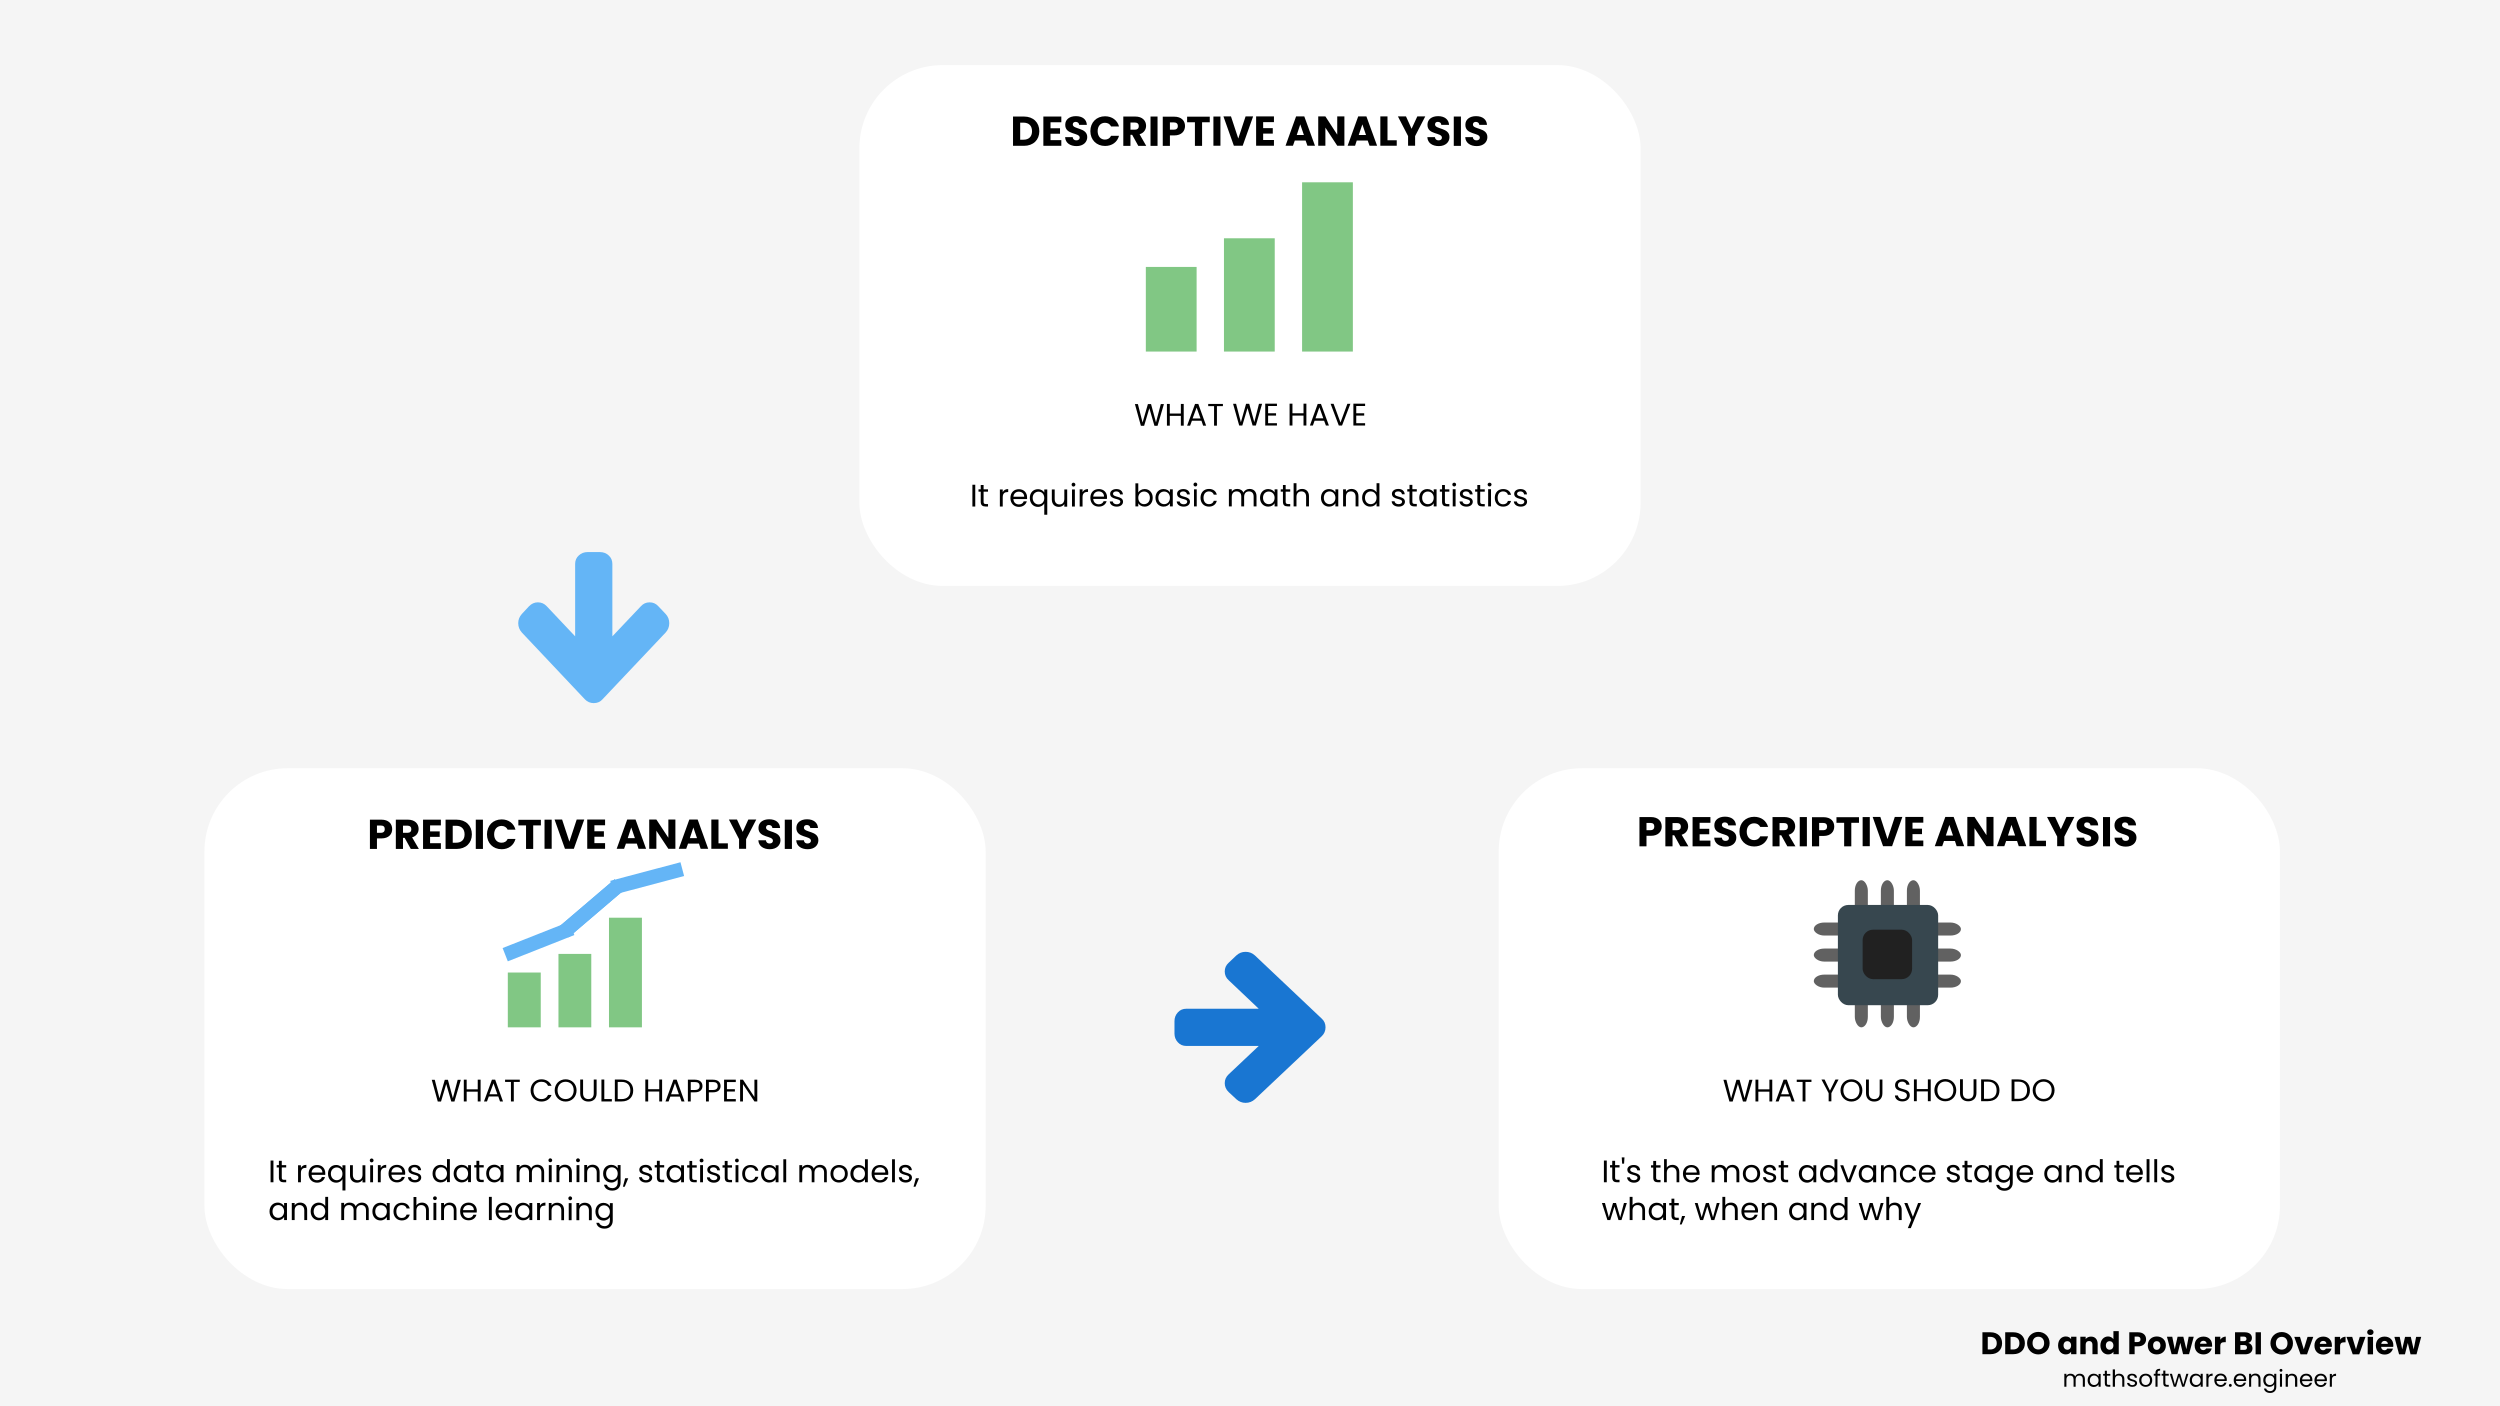 <svg version="1.2" xmlns="http://www.w3.org/2000/svg" viewBox="0 0 1920 1080" width="1920" height="1080"><style>.A{fill:#f5f5f5}.B{fill:#1976d2}.C{fill:#64b5f6}.D{fill:#fff;paint-order:stroke fill markers;stroke-linejoin:round;stroke-opacity:.3;stroke-width:4}.E{fill:#81c784}.F{fill:#fff;paint-order:stroke fill markers;stroke-linejoin:round;stroke-opacity:.5;stroke-width:4}.G{fill:#fff;paint-order:stroke fill markers;stroke-linejoin:round;stroke-opacity:.6;stroke-width:4}.H{fill:#616161}.I{fill:#37474f}.J{fill:#212121}</style><path class="A" d="m0 0h1920v1080h-1920z"/><path  d="m1528.8 1023.2h-6.3v16.8h6.3c5.4 0 8.8-3.4 8.8-8.4c0-5-3.4-8.4-8.8-8.4zm-2.2 13.2v-9.7h1.9c3.1 0 5 1.8 5 4.9c0 3.1-1.9 4.8-5 4.8zm19.7-13.2h-6.3v16.8h6.3c5.4 0 8.8-3.4 8.8-8.4c0-5-3.4-8.4-8.8-8.4zm-2.2 13.2v-9.7h1.9c3.1 0 4.9 1.8 4.9 4.9c0 3.1-1.8 4.8-4.9 4.8zm30-4.9c0-5-3.9-8.6-8.7-8.6c-4.7 0-8.6 3.6-8.6 8.6c0 5.1 3.9 8.7 8.6 8.7c4.8 0 8.7-3.6 8.7-8.7zm-13.1 0c0-3 1.7-4.9 4.4-4.9c2.7 0 4.5 1.9 4.5 4.9c0 3-1.8 4.9-4.5 4.9c-2.7 0-4.4-1.9-4.4-4.9zm19.6 1.8c0 4.2 2.6 6.9 5.9 6.9c2 0 3.4-0.9 4.1-2.1v1.9h4.1v-13.4h-4.1v1.9c-0.7-1.2-2.1-2.1-4.1-2.1c-3.3 0-5.9 2.7-5.9 6.9zm10 0c0 2.1-1.3 3.3-2.9 3.3c-1.5 0-2.9-1.2-2.9-3.3c0-2.2 1.4-3.3 2.9-3.3c1.6 0 2.9 1.2 2.9 3.3zm16.4 6.7h4v-7.8c0-3.6-2-5.7-5.1-5.7c-1.8 0-3.3 0.8-4.1 1.9v-1.8h-4.1v13.4h4.1v-7.3c0-1.8 1-2.8 2.6-2.8c1.6 0 2.6 1 2.6 2.8zm6.1-6.7c0 4.2 2.6 6.9 5.9 6.9c2 0 3.4-0.9 4.1-2.1v1.9h4.1v-17.7h-4.1v6.2c-0.8-1.2-2.3-2.1-4.1-2.1c-3.3 0-5.9 2.7-5.9 6.9zm10 0c0 2.2-1.4 3.3-2.9 3.3c-1.6 0-2.9-1.2-2.9-3.3c0-2.1 1.3-3.3 2.9-3.3c1.5 0 2.9 1.2 2.9 3.3zm16.3-2.6v-4.2h2.2c1.6 0 2.3 0.8 2.3 2.1c0 1.3-0.7 2.1-2.3 2.1zm8.8-2.1c0-3.1-2.1-5.4-6.2-5.4h-6.7v16.8h4.1v-6h2.6c4.3 0 6.2-2.6 6.2-5.4zm15.2 4.7c0-4.2-3-6.9-7-6.9c-3.9 0-6.9 2.7-6.9 6.9c0 4.3 2.9 6.9 6.9 6.9c3.9 0 7-2.6 7-6.9zm-9.8 0c0-2.2 1.3-3.3 2.8-3.3c1.5 0 2.8 1.1 2.8 3.3c0 2.3-1.4 3.4-2.8 3.4c-1.5 0-2.8-1.1-2.8-3.4zm14.2 6.7h4.5l2.2-8.7l2.1 8.7h4.6l3.6-13.4h-3.9l-1.8 9.6l-2.3-9.6h-4.4l-2.2 9.6l-1.9-9.6h-4.1zm24.4-10.3c1.4 0 2.5 0.9 2.5 2.3h-5.1c0.2-1.4 1.3-2.3 2.6-2.3zm6.4 5.9h-4.3c-0.4 0.7-1 1.3-2.2 1.3c-1.3 0-2.4-0.8-2.5-2.6h9.3c0-0.4 0-0.8 0-1.2c0-4.1-2.7-6.6-6.6-6.6c-4 0-6.8 2.6-6.8 6.8c0 4.3 2.8 6.9 6.8 6.9c3.3 0 5.7-2 6.3-4.6zm6.6-1.8c0-2.3 1.1-3 3.1-3h1.1v-4.3c-1.8 0-3.3 1-4.2 2.4v-2.3h-4.1v13.4h4.1zm20.5 1.1c0 1.2-0.7 1.8-2.1 1.8h-3v-3.7h2.9c1.4 0 2.2 0.7 2.2 1.9zm-0.4-6.6c0 1.1-0.7 1.7-2.1 1.7h-2.6v-3.5h2.6c1.4 0 2.1 0.6 2.1 1.8zm4.6 7.2c0-2-1.3-3.7-3.2-4.1c1.6-0.5 2.8-1.8 2.8-3.8c0-2.7-2-4.4-5.5-4.4h-7.5v16.9h7.8c3.6 0 5.6-1.8 5.6-4.6zm2.4 4.6h4.1v-16.9h-4.1zm28.7-8.5c0-5-3.8-8.6-8.6-8.6c-4.8 0-8.7 3.6-8.7 8.6c0 5.1 3.9 8.7 8.7 8.7c4.8 0 8.6-3.6 8.6-8.7zm-13.1 0c0-3 1.8-4.9 4.5-4.9c2.7 0 4.4 1.9 4.4 4.9c0 3-1.7 4.9-4.4 4.9c-2.7 0-4.5-1.9-4.5-4.9zm14.1-4.9l4.8 13.4h5l4.8-13.4h-4.4l-2.9 9.6l-2.9-9.6zm22.2 3.1c1.4 0 2.5 0.8 2.5 2.3h-5.1c0.2-1.5 1.3-2.3 2.6-2.3zm6.4 5.9h-4.3c-0.4 0.7-1 1.3-2.2 1.3c-1.3 0-2.4-0.9-2.5-2.6h9.3c0-0.4 0-0.8 0-1.2c0-4.1-2.7-6.7-6.6-6.7c-4 0-6.8 2.7-6.8 6.9c0 4.3 2.8 6.9 6.8 6.9c3.3 0 5.7-2 6.3-4.6zm6.6-1.8c0-2.3 1.1-3 3.1-3h1.1v-4.3c-1.8 0-3.3 0.9-4.2 2.3v-2.2h-4.1v13.4h4.1zm4.9-7.2l4.8 13.4h5l4.8-13.4h-4.4l-2.9 9.6l-2.9-9.6zm16.3 13.4h4.1v-13.4h-4.1zm2.1-14.8c1.4 0 2.4-0.9 2.4-2.2c0-1.2-1-2.2-2.4-2.2c-1.5 0-2.5 1-2.5 2.2c0 1.3 1 2.2 2.5 2.2zm10.9 4.5c1.3 0 2.5 0.9 2.5 2.3h-5.1c0.2-1.5 1.2-2.3 2.6-2.3zm6.4 5.9h-4.4c-0.3 0.7-1 1.3-2.1 1.3c-1.3 0-2.4-0.8-2.6-2.6h9.3c0.1-0.4 0.1-0.8 0.1-1.2c0-4.1-2.8-6.7-6.7-6.7c-4 0-6.7 2.7-6.7 6.9c0 4.3 2.8 6.9 6.7 6.9c3.4 0 5.7-2 6.4-4.6zm4.7 4.4h4.5l2.2-8.7l2.1 8.7h4.6l3.6-13.4h-3.9l-1.9 9.6l-2.2-9.6h-4.4l-2.2 9.6l-1.9-9.6h-4.1z"/><path  d="m1599.6 1065h1.6v-5.8c0-2.8-1.7-4.2-4-4.2c-1.5 0-2.9 0.7-3.4 2.2c-0.7-1.5-2-2.2-3.7-2.2c-1.3 0-2.4 0.5-3.1 1.6v-1.5h-1.6v9.9h1.6v-5.4c0-2.2 1.2-3.2 2.8-3.2c1.6 0 2.7 1 2.7 3v5.6h1.6v-5.4c0-2.2 1.2-3.2 2.8-3.2c1.6 0 2.7 1 2.7 3zm3.7-4.9c0 3 2 5.1 4.7 5.1c1.8 0 3.1-1 3.7-2v1.8h1.6v-9.8h-1.6v1.8c-0.6-1.1-1.9-2-3.7-2c-2.7 0-4.7 2-4.7 5.1zm8.4 0c0 2.3-1.6 3.6-3.4 3.6c-1.8 0-3.3-1.3-3.3-3.6c0-2.4 1.5-3.7 3.3-3.7c1.8 0 3.4 1.4 3.4 3.7zm4.8 2.2c0 2 0.9 2.7 2.7 2.7h1.5v-1.4h-1.2c-1 0-1.4-0.3-1.4-1.3v-5.8h2.6v-1.3h-2.6v-2.5h-1.6v2.5h-1.3v1.3h1.3zm6.1 2.7h1.7v-5.4c0-2.2 1.1-3.2 2.8-3.2c1.7 0 2.8 1 2.8 3v5.6h1.6v-5.8c0-2.8-1.8-4.2-4-4.2c-1.3 0-2.6 0.5-3.2 1.6v-4.9h-1.7zm18.7-2.7c-0.1-3.5-5.8-2.2-5.8-4.6c0-0.8 0.7-1.4 1.9-1.4c1.3 0 2.1 0.8 2.1 1.8h1.7c-0.1-2-1.6-3.1-3.8-3.1c-2.2 0-3.6 1.2-3.6 2.7c0 3.7 5.9 2.4 5.9 4.6c0 0.8-0.8 1.5-2.1 1.5c-1.3 0-2.2-0.8-2.3-1.7h-1.7c0.1 1.8 1.8 3 4.1 3c2.1 0 3.6-1.2 3.6-2.8zm11.6-2.3c0-3.1-2.2-5-5-5c-2.8 0-5 1.9-5 5c0 3.2 2.2 5.1 5 5.1c2.8 0 5-1.9 5-5.1zm-8.3 0c0-2.4 1.6-3.6 3.3-3.6c1.7 0 3.3 1.2 3.3 3.6c0 2.5-1.6 3.7-3.3 3.7c-1.7 0-3.3-1.2-3.3-3.7zm10.8 5h1.6v-8.5h2.1v-1.4h-2.1v-0.7c0-1.3 0.5-1.8 2-1.8v-1.4c-2.5 0-3.6 1-3.6 3.2v0.7h-1.3v1.4h1.3zm6-2.7c0 2 1 2.7 2.7 2.7h1.5v-1.4h-1.2c-1 0-1.4-0.4-1.4-1.3v-5.8h2.6v-1.4h-2.6v-2.5h-1.6v2.5h-1.3v1.4h1.3zm8.1 2.7h1.7l2.3-7.9l2.4 7.9h1.7l3.1-9.9h-1.6l-2.3 8.3l-2.4-8.3h-1.6l-2.5 8.3l-2.2-8.3h-1.7zm12.2-5c0 3.1 2 5.2 4.7 5.2c1.8 0 3.1-1 3.7-2v1.8h1.6v-9.9h-1.6v1.8c-0.6-1-1.9-1.9-3.7-1.9c-2.7 0-4.7 1.9-4.7 5zm8.4 0c0 2.4-1.6 3.7-3.4 3.7c-1.8 0-3.3-1.4-3.3-3.7c0-2.3 1.5-3.6 3.3-3.6c1.8 0 3.4 1.4 3.4 3.6zm6-0.4c0-2.3 1.2-3 2.8-3h0.4v-1.7c-1.6 0-2.6 0.7-3.2 1.8v-1.6h-1.6v9.9h1.6zm9.3-3.3c1.7 0 3.1 1.1 3.1 3h-6.2c0.2-1.9 1.5-3 3.1-3zm4.6 5.6h-1.8c-0.3 1.1-1.3 1.8-2.7 1.8c-1.7 0-3.1-1.1-3.2-3.1h7.8c0.1-0.3 0.1-0.6 0.1-1c0-2.7-1.9-4.7-4.7-4.7c-2.9 0-4.9 2-4.9 5.1c0 3.1 2.1 5.1 4.9 5.1c2.4 0 4-1.4 4.5-3.2zm4 2.1c0-0.7-0.5-1.2-1.1-1.2c-0.6 0-1.1 0.5-1.1 1.2c0 0.6 0.5 1.1 1.1 1.1c0.6 0 1.1-0.5 1.1-1.1zm6.3-7.7c1.7 0 3.2 1.1 3.1 3h-6.2c0.2-1.9 1.5-3 3.1-3zm4.6 5.6h-1.7c-0.4 1.1-1.3 1.8-2.8 1.8c-1.7 0-3.1-1.1-3.2-3.1h7.9c0-0.3 0-0.6 0-1c0-2.7-1.8-4.7-4.7-4.7c-2.9 0-4.9 2-4.9 5.1c0 3.1 2.1 5.1 4.9 5.1c2.5 0 4-1.4 4.5-3.2zm9.6 3.1h1.6v-5.9c0-2.8-1.7-4.2-4-4.2c-1.3 0-2.5 0.6-3.2 1.6v-1.4h-1.6v9.9h1.6v-5.5c0-2.1 1.2-3.2 2.9-3.2c1.6 0 2.7 1.1 2.7 3.1zm3.7-5c0 3.1 2 5.1 4.7 5.1c1.8 0 3.1-0.9 3.7-2v2.1c0 2.1-1.4 3.2-3.1 3.2c-1.6 0-2.8-0.8-3.1-2h-1.7c0.4 2.1 2.2 3.4 4.8 3.4c2.9 0 4.7-1.9 4.7-4.6v-10.1h-1.6v1.8c-0.6-1-1.9-1.9-3.7-1.9c-2.7 0-4.7 1.9-4.7 5zm8.4 0c0 2.4-1.6 3.7-3.4 3.7c-1.8 0-3.3-1.4-3.3-3.7c0-2.3 1.5-3.6 3.3-3.6c1.8 0 3.4 1.3 3.4 3.6zm4.4 5h1.6v-9.9h-1.6zm0.8-11.5c0.6 0 1.1-0.4 1.1-1.1c0-0.6-0.5-1.1-1.1-1.1c-0.6 0-1.1 0.5-1.1 1.1c0 0.7 0.5 1.1 1.1 1.1zm10.8 11.5h1.7v-5.8c0-2.8-1.8-4.2-4.1-4.2c-1.3 0-2.5 0.5-3.1 1.6v-1.4h-1.7v9.8h1.7v-5.4c0-2.2 1.1-3.2 2.8-3.2c1.6 0 2.7 1 2.7 3zm8.5-8.6c1.7 0 3.2 1.1 3.1 3h-6.2c0.2-1.9 1.5-3 3.1-3zm4.6 5.6h-1.7c-0.4 1.1-1.3 1.8-2.8 1.8c-1.7 0-3.1-1.1-3.2-3.1h7.9c0-0.3 0-0.6 0-1c0-2.7-1.8-4.7-4.7-4.7c-2.9 0-4.9 2-4.9 5.1c0 3.1 2.1 5.1 4.9 5.1c2.5 0 4-1.4 4.5-3.2zm6.6-5.6c1.7 0 3.1 1.1 3.1 3h-6.2c0.2-1.9 1.5-3 3.1-3zm4.6 5.6h-1.8c-0.3 1.1-1.3 1.8-2.7 1.8c-1.7 0-3.1-1.1-3.2-3.1h7.8c0.1-0.3 0.1-0.6 0.1-1c0-2.7-1.9-4.7-4.7-4.7c-2.9 0-4.9 2-4.9 5.1c0 3.1 2.1 5.1 4.9 5.1c2.4 0 4-1.4 4.5-3.2zm4-2.3c0-2.3 1.2-3 2.7-3h0.5v-1.7c-1.6 0-2.6 0.7-3.2 1.8v-1.6h-1.6v9.8h1.6z"/><path class="B" d="m1015.1 782.3q2.9 2.6 2.9 6.7q0 4-2.9 6.8l-51.3 48.4q-3.1 2.8-7.2 2.8q-4 0-7.1-2.8l-5.9-5.5q-3-2.9-3-6.8q0-4 3-6.8l23.1-21.8h-55.5q-4.1 0-6.6-2.8q-2.6-2.8-2.6-6.7v-9.6q0-3.9 2.6-6.7q2.5-2.8 6.6-2.8h55.5l-23.1-21.9q-3-2.7-3-6.7q0-4 3-6.7l5.9-5.6q3-2.8 7.1-2.8q4.2 0 7.2 2.8l51.3 48.5z"/><path class="C" d="m462.7 537.1q-2.6 2.9-6.7 2.9q-4 0-6.8-2.9l-48.4-51.3q-2.8-3.1-2.8-7.2q0-4 2.8-7.1l5.5-5.9q2.9-3 6.8-3q4 0 6.8 3l21.8 23.1v-55.5q0-4.1 2.8-6.6q2.8-2.6 6.7-2.6h9.6q3.9 0 6.7 2.6q2.8 2.5 2.8 6.6v55.5l21.9-23.1q2.7-3 6.7-3q4 0 6.7 3l5.6 5.9q2.8 3 2.8 7.1q0 4.2-2.8 7.2l-48.5 51.3z"/><rect class="D" x="660" y="50" width="600" height="400" rx="64"></rect><path  d="m786.4 89.5h-8.4v22.5h8.4c7.2 0 11.8-4.6 11.8-11.2c0-6.7-4.6-11.3-11.8-11.3zm-2.9 17.8v-13.1h2.5c4.2 0 6.6 2.4 6.6 6.6c0 4.1-2.4 6.5-6.6 6.5zm31.6-17.8h-13.8v22.5h13.8v-4.4h-8.3v-4.9h7.3v-4.2h-7.3v-4.6h8.3zm19.9 15.8c0-7.5-11.1-5.8-11.1-9.7c0-1.4 1-2 2.3-2c1.4 0 2.5 0.9 2.6 2.3h5.9c-0.2-4.3-3.5-6.7-8.4-6.7c-4.7 0-8.2 2.4-8.2 6.6c-0.1 8 11.1 5.8 11.1 9.9c0 1.3-1 2.1-2.6 2.1c-1.5 0-2.6-0.8-2.8-2.5h-5.8c0.2 4.5 3.9 6.9 8.8 6.9c5.2 0 8.2-3.1 8.2-6.9zm2.4-4.6c0 6.7 4.7 11.4 11.3 11.4c5.3 0 9.4-2.9 10.7-7.8h-6.1c-0.9 1.9-2.6 2.9-4.7 2.9c-3.3 0-5.6-2.5-5.6-6.5c0-3.9 2.3-6.4 5.6-6.4c2.1 0 3.8 0.9 4.7 2.8h6.1c-1.3-4.8-5.4-7.8-10.7-7.8c-6.6 0-11.3 4.7-11.3 11.4zm37.2-3.9c0 1.8-1 2.8-3 2.8h-3.4v-5.5h3.4c2 0 3 1.1 3 2.7zm-11.9-7.3v22.5h5.5v-8.5h1.3l4.7 8.5h6.1l-5.1-8.9c3.4-1 5-3.7 5-6.5c0-3.9-2.8-7.1-8.3-7.1zm20.9 22.5h5.4v-22.5h-5.4zm14.9-12.4v-5.6h3c2.1 0 3.1 1.1 3.1 2.8c0 1.7-1 2.8-3.1 2.8zm11.6-2.8c0-4.1-2.8-7.2-8.3-7.2h-8.8v22.4h5.5v-8h3.3c5.8 0 8.3-3.5 8.3-7.2zm1.6-2.9h6v18.1h5.5v-18.1h5.9v-4.3h-17.4zm20.2 18h5.4v-22.4h-5.4zm19.1-5.5l-5.6-17h-5.8l8 22.5h6.8l8-22.5h-5.8zm27.4-17h-13.7v22.5h13.7v-4.4h-8.3v-4.9h7.4v-4.2h-7.4v-4.6h8.3zm25.7 22.5h5.8l-8.2-22.5h-6.3l-8.1 22.5h5.7l1.4-4h8.3zm-2.7-8.2h-5.5l2.7-8.2zm25.6-14.3v14l-9.1-14h-5.5v22.5h5.5v-13.9l9.1 13.9h5.5v-22.5zm24.8 22.5h5.8l-8.2-22.5h-6.3l-8.1 22.5h5.7l1.3-4h8.4zm-2.7-8.2h-5.6l2.8-8.2zm11-14.3v22.5h12.6v-4.2h-7.1v-18.3zm21.3 15.1v7.4h5.4v-7.4l7.8-15.1h-6.1l-4.4 9.5l-4.3-9.5h-6.2zm31.8 0.8c0-7.5-11.1-5.8-11.1-9.7c0-1.4 0.9-2.1 2.3-2c1.4 0 2.5 0.9 2.5 2.3h6c-0.3-4.3-3.6-6.7-8.4-6.7c-4.8 0-8.2 2.4-8.2 6.6c-0.1 8 11.1 5.7 11.1 9.9c0 1.3-1 2.1-2.6 2.1c-1.5 0-2.6-0.8-2.8-2.5h-5.8c0.2 4.5 3.9 6.9 8.8 6.9c5.2 0 8.2-3.1 8.2-6.9zm3.3 6.7h5.5v-22.5h-5.5zm25.8-6.7c0-7.5-11.1-5.7-11.1-9.6c0-1.5 1-2.1 2.3-2.1c1.4 0 2.5 0.9 2.6 2.3h5.9c-0.2-4.2-3.5-6.7-8.4-6.7c-4.7 0-8.2 2.4-8.2 6.6c-0.1 8 11.1 5.8 11.1 9.9c0 1.3-1 2.1-2.6 2.1c-1.5 0-2.6-0.8-2.8-2.5h-5.8c0.2 4.5 4 6.9 8.8 6.9c5.2 0 8.2-3.1 8.2-6.9z"/><path class="E" d="m880 205h39v65h-39z"/><path class="E" d="m940 183h39v87h-39z"/><path class="E" d="m1000 140h39v130h-39z"/><path  d="m876.2 327h2.5l4-13.5l3.9 13.5h2.4l4.9-16.7h-2.4l-3.7 14.1l-3.8-14.1h-2.4l-4.1 14.2l-3.6-14.2h-2.3zm30.7-0.1h2.2v-16.7h-2.2v7.4h-8.5v-7.4h-2.2v16.7h2.2v-7.5h8.5zm17.1 0h2.3l-6-16.7h-2.5l-6.1 16.7h2.3l1.4-3.8h7.3zm-2-5.5h-6.1l3.1-8.4zm5.9-9.5h4.5v15h2.2v-15h4.6v-1.7h-11.3zm23.8 14.9h2.4l4-13.4l3.9 13.4h2.5l4.8-16.7h-2.4l-3.6 14.1l-3.9-14.1h-2.4l-4 14.2l-3.7-14.2h-2.3zm29-16.8h-9v16.8h9v-1.8h-6.8v-5.8h6.1v-1.8h-6.1v-5.6h6.8zm20.4 16.8h2.2v-16.8h-2.2v7.4h-8.5v-7.4h-2.2v16.8h2.2v-7.6h8.5zm17.2 0h2.3l-6.1-16.6h-2.5l-6 16.6h2.3l1.3-3.7h7.3zm-2-5.5h-6l3-8.5zm13.2 3.2l-5.3-14.4h-2.3l6.3 16.7h2.5l6.4-16.7h-2.3zm18.9-14.5h-9v16.8h9v-1.8h-6.8v-5.8h6.1v-1.8h-6.1v-5.6h6.8z"/><path  d="m746.8 389h2.2v-16.7h-2.2zm6.4-3.6c0 2.6 1.4 3.6 3.7 3.6h1.9v-1.9h-1.6c-1.3 0-1.8-0.4-1.8-1.7v-7.8h3.4v-1.8h-3.4v-3.3h-2.2v3.3h-1.7v1.8h1.7zm16.9-3.5c0-3.1 1.6-4 3.7-4h0.5v-2.3c-2.1 0-3.5 0.9-4.2 2.4v-2.1h-2.2v13.1h2.2zm12.3-4.3c2.3 0 4.2 1.4 4.2 3.9h-8.3c0.2-2.5 2-3.9 4.1-3.9zm6.2 7.4h-2.4c-0.4 1.4-1.7 2.4-3.7 2.4c-2.2 0-4.1-1.4-4.2-4.1h10.5c0-0.4 0-0.8 0-1.3c0-3.6-2.4-6.3-6.3-6.3c-3.8 0-6.5 2.6-6.5 6.8c0 4.1 2.8 6.8 6.5 6.8c3.3 0 5.4-1.9 6.1-4.3zm2.3-2.6c0 4.1 2.7 6.9 6.2 6.9c2.5 0 4.2-1.3 4.9-2.7v8.7h2.3v-19.4h-2.3v2.4c-0.7-1.3-2.4-2.6-4.8-2.6c-3.6 0-6.3 2.6-6.3 6.7zm11.1 0.1c0 3.1-2 4.9-4.4 4.9c-2.4 0-4.5-1.9-4.5-5c0-3 2.1-4.8 4.5-4.8c2.4 0 4.4 1.8 4.4 4.9zm17.6-6.6h-2.2v7.2c0 2.9-1.5 4.3-3.7 4.3c-2.2 0-3.7-1.4-3.7-4.1v-7.4h-2.2v7.7c0 3.8 2.4 5.7 5.4 5.7c1.8 0 3.4-0.8 4.2-2.2v2h2.2zm3.7 13.1h2.2v-13.1h-2.2zm1.1-15.3c0.8 0 1.5-0.7 1.5-1.5c0-0.8-0.7-1.5-1.5-1.5c-0.8 0-1.4 0.7-1.4 1.5c0 0.8 0.6 1.5 1.4 1.5zm7 8.1c0-3 1.6-4 3.7-4h0.5v-2.2c-2 0-3.5 0.9-4.2 2.4v-2.2h-2.2v13.2h2.2zm12.4-4.4c2.2 0 4.1 1.4 4.1 4h-8.3c0.2-2.6 2-4 4.2-4zm6.1 7.5h-2.3c-0.5 1.4-1.8 2.4-3.7 2.4c-2.3 0-4.1-1.5-4.3-4.1h10.5c0-0.5 0.1-0.9 0.1-1.4c0-3.6-2.5-6.2-6.3-6.2c-3.9 0-6.5 2.6-6.5 6.7c0 4.2 2.7 6.8 6.5 6.8c3.2 0 5.3-1.8 6-4.2zm12.6 0.4c-0.1-4.7-7.7-3-7.7-6.1c0-1 0.9-1.8 2.5-1.8c1.8 0 2.8 1 2.9 2.3h2.2c-0.2-2.6-2.1-4.1-5-4.1c-2.9 0-4.8 1.6-4.8 3.6c0 4.9 7.8 3.2 7.8 6.1c0 1.1-1 2-2.7 2c-1.9 0-3-1-3.1-2.2h-2.3c0.2 2.4 2.3 4 5.4 4c2.9 0 4.8-1.6 4.8-3.8zm11.7-7.1v-7h-2.2v17.7h2.2v-2.4c0.8 1.4 2.5 2.6 4.9 2.6c3.5 0 6.2-2.7 6.2-6.8c0-4.1-2.7-6.7-6.2-6.7c-2.3 0-4.1 1.2-4.9 2.6zm8.9 4.1c0 3.1-2 4.9-4.5 4.9c-2.3 0-4.4-1.8-4.4-4.9c0-3 2.1-4.8 4.4-4.8c2.5 0 4.5 1.7 4.5 4.8zm4.3 0c0 4.1 2.7 6.8 6.2 6.8c2.4 0 4.1-1.2 4.9-2.6v2.4h2.2v-13.1h-2.2v2.4c-0.7-1.4-2.4-2.6-4.9-2.6c-3.5 0-6.2 2.6-6.2 6.7zm11.1 0c0 3.1-2 4.9-4.4 4.9c-2.4 0-4.5-1.8-4.5-4.9c0-3.1 2.1-4.8 4.5-4.8c2.4 0 4.4 1.8 4.4 4.8zm15.4 3c-0.1-4.7-7.7-3-7.7-6.1c0-1 0.9-1.8 2.5-1.8c1.8 0 2.8 1 2.9 2.3h2.2c-0.2-2.6-2.1-4.1-5-4.1c-2.9 0-4.8 1.6-4.8 3.6c0 4.9 7.8 3.2 7.8 6.1c0 1.1-1 2-2.7 2c-1.9 0-3-1-3.1-2.2h-2.3c0.2 2.4 2.3 4 5.4 4c2.9 0 4.8-1.6 4.8-3.8zm3.1 3.6h2.1v-13.1h-2.1zm1.1-15.3c0.8 0 1.4-0.7 1.4-1.5c0-0.8-0.6-1.5-1.4-1.5c-0.9 0-1.5 0.7-1.5 1.5c0 0.8 0.6 1.5 1.5 1.5zm3.9 8.7c0 4.1 2.7 6.8 6.5 6.8c3.2 0 5.4-1.8 6-4.5h-2.3c-0.5 1.7-1.8 2.6-3.7 2.6c-2.4 0-4.2-1.7-4.2-4.9c0-3.2 1.8-4.9 4.2-4.9c1.9 0 3.2 1 3.7 2.5h2.3c-0.6-2.7-2.8-4.4-6-4.4c-3.8 0-6.5 2.6-6.5 6.8zm40.8 6.6h2.2v-7.8c0-3.7-2.3-5.6-5.3-5.6c-2.1 0-3.9 1-4.7 2.9c-0.9-2-2.7-2.9-4.8-2.9c-1.8 0-3.3 0.7-4.2 2.1v-1.9h-2.2v13.2h2.2v-7.3c0-2.8 1.5-4.2 3.7-4.2c2.2 0 3.6 1.3 3.6 4v7.5h2.2v-7.3c0-2.8 1.5-4.2 3.7-4.2c2.2 0 3.6 1.3 3.6 4zm4.9-6.6c0 4.1 2.8 6.8 6.3 6.8c2.4 0 4.1-1.2 4.9-2.6v2.4h2.2v-13.1h-2.2v2.4c-0.8-1.4-2.5-2.6-4.9-2.6c-3.5 0-6.3 2.6-6.3 6.7zm11.2 0c0 3.1-2.1 4.9-4.5 4.9c-2.4 0-4.4-1.8-4.4-4.9c0-3.1 2-4.8 4.4-4.8c2.4 0 4.5 1.8 4.5 4.8zm6.4 3c0 2.7 1.3 3.6 3.6 3.6h2v-1.8h-1.6c-1.4 0-1.9-0.5-1.9-1.8v-7.7h3.5v-1.8h-3.5v-3.3h-2.1v3.3h-1.7v1.8h1.7zm8.2 3.6h2.2v-7.3c0-2.8 1.5-4.2 3.8-4.2c2.2 0 3.6 1.4 3.6 4v7.5h2.2v-7.8c0-3.7-2.3-5.6-5.3-5.6c-1.8 0-3.4 0.7-4.3 2.1v-6.5h-2.2zm21-6.6c0 4.1 2.7 6.8 6.2 6.8c2.4 0 4.1-1.2 4.9-2.6v2.4h2.2v-13.1h-2.2v2.4c-0.8-1.4-2.4-2.6-4.9-2.6c-3.5 0-6.2 2.6-6.2 6.7zm11.1 0c0 3.1-2.1 4.9-4.5 4.9c-2.4 0-4.4-1.8-4.4-4.9c0-3.1 2-4.9 4.4-4.9c2.4 0 4.5 1.9 4.5 4.9zm15.5 6.6h2.2v-7.7c0-3.8-2.3-5.7-5.4-5.7c-1.8 0-3.3 0.8-4.2 2.1v-1.8h-2.2v13.1h2.2v-7.3c0-2.8 1.5-4.2 3.8-4.2c2.2 0 3.6 1.4 3.6 4.1zm5-6.6c0 4 2.7 6.8 6.2 6.8c2.4 0 4.1-1.2 4.9-2.7v2.5h2.2v-17.8h-2.2v7c-0.9-1.5-2.8-2.6-4.9-2.6c-3.5 0-6.2 2.7-6.2 6.8zm11.1 0c0 3.1-2.1 4.9-4.5 4.9c-2.4 0-4.4-1.8-4.4-4.9c0-3.1 2-4.9 4.4-4.9c2.4 0 4.5 1.8 4.5 4.9zm21.8 3c-0.1-4.7-7.8-3-7.8-6.1c0-1.1 1-1.8 2.6-1.8c1.8 0 2.8 0.9 2.9 2.2h2.1c-0.1-2.5-2-4.1-4.9-4.1c-3 0-4.9 1.7-4.9 3.7c0 4.9 7.8 3.2 7.8 6.1c0 1.1-0.9 1.9-2.7 1.9c-1.8 0-2.9-0.9-3.1-2.2h-2.2c0.1 2.4 2.3 4.1 5.4 4.1c2.9 0 4.8-1.6 4.8-3.8zm3.5 0c0 2.6 1.3 3.6 3.7 3.6h1.9v-1.9h-1.6c-1.3 0-1.8-0.4-1.8-1.7v-7.8h3.4v-1.8h-3.4v-3.3h-2.2v3.3h-1.7v1.8h1.7zm7.5-3c0 4.1 2.7 6.8 6.2 6.8c2.4 0 4.1-1.2 4.9-2.6v2.4h2.2v-13.1h-2.2v2.4c-0.8-1.4-2.5-2.6-4.9-2.6c-3.5 0-6.2 2.6-6.2 6.7zm11.1 0c0 3.1-2.1 4.9-4.5 4.9c-2.4 0-4.4-1.8-4.4-4.9c0-3.1 2-4.8 4.4-4.8c2.4 0 4.5 1.8 4.5 4.8zm6.4 3c0 2.7 1.3 3.6 3.6 3.6h2v-1.8h-1.6c-1.4 0-1.8-0.5-1.8-1.8v-7.7h3.4v-1.8h-3.4v-3.3h-2.2v3.3h-1.7v1.8h1.7zm8.2 3.6h2.2v-13.2h-2.2zm1.2-15.3c0.7 0 1.4-0.6 1.4-1.5c0-0.8-0.7-1.4-1.4-1.4c-0.9 0-1.5 0.6-1.5 1.4c0 0.9 0.6 1.5 1.5 1.5zm14.2 11.7c-0.1-4.7-7.7-3-7.7-6.1c0-1 0.9-1.8 2.5-1.8c1.8 0 2.8 1 2.9 2.3h2.2c-0.2-2.6-2.1-4.1-5-4.1c-2.9 0-4.8 1.6-4.8 3.6c0 4.9 7.8 3.2 7.8 6.1c0 1.1-1 2-2.7 2c-1.9 0-3-1-3.1-2.2h-2.3c0.2 2.4 2.3 4 5.4 4c2.9 0 4.8-1.6 4.8-3.8zm3.5 0c0 2.7 1.4 3.6 3.7 3.6h2v-1.8h-1.7c-1.3 0-1.8-0.5-1.8-1.8v-7.7h3.5v-1.8h-3.5v-3.3h-2.2v3.3h-1.7v1.8h1.7zm8.3 3.6h2.2v-13.2h-2.2zm1.1-15.3c0.8 0 1.5-0.6 1.5-1.5c0-0.8-0.7-1.4-1.5-1.4c-0.8 0-1.5 0.6-1.5 1.4c0 0.9 0.7 1.5 1.5 1.5zm4 8.7c0 4.2 2.6 6.8 6.4 6.8c3.3 0 5.4-1.8 6.1-4.4h-2.4c-0.5 1.7-1.8 2.6-3.7 2.6c-2.4 0-4.2-1.7-4.2-5c0-3.2 1.8-4.9 4.2-4.9c1.9 0 3.3 1 3.7 2.6h2.4c-0.7-2.8-2.8-4.4-6.1-4.4c-3.8 0-6.4 2.6-6.4 6.7zm24.8 3c-0.1-4.7-7.7-3-7.7-6.1c0-1 1-1.8 2.6-1.8c1.7 0 2.7 1 2.8 2.3h2.2c-0.1-2.6-2.1-4.1-5-4.1c-2.9 0-4.8 1.6-4.8 3.6c0 4.9 7.8 3.2 7.8 6.1c0 1.1-1 2-2.7 2c-1.8 0-3-1-3.1-2.2h-2.3c0.2 2.4 2.4 4 5.4 4c2.9 0 4.8-1.6 4.8-3.8z"/><rect class="F" x="157" y="590" width="600" height="400" rx="64"></rect><path  d="m289.5 639.6v-5.6h2.9c2.2 0 3.1 1 3.1 2.8c0 1.7-0.9 2.8-3.1 2.8zm11.7-2.8c0-4.2-2.8-7.3-8.3-7.3h-8.8v22.5h5.4v-8.1h3.4c5.8 0 8.3-3.4 8.3-7.1zm14.7 0c0 1.8-1 2.8-3 2.8h-3.4v-5.5h3.4c2 0 3 1.1 3 2.7zm-11.9-7.3v22.5h5.5v-8.5h1.3l4.7 8.5h6.2l-5.2-8.9c3.4-1 5-3.7 5-6.5c0-3.9-2.8-7.1-8.3-7.1zm34.6 0h-13.7v22.5h13.7v-4.4h-8.3v-4.9h7.4v-4.2h-7.4v-4.6h8.3zm12 0h-8.4v22.5h8.4c7.2 0 11.8-4.6 11.8-11.2c0-6.7-4.6-11.3-11.8-11.3zm-2.9 17.7v-13h2.6c4.1 0 6.5 2.4 6.5 6.6c0 4.1-2.4 6.4-6.5 6.4zm17.7 4.8h5.5v-22.5h-5.5zm8.6-11.2c0 6.7 4.6 11.4 11.3 11.4c5.3 0 9.3-3 10.6-7.9h-6c-0.9 2-2.6 2.9-4.7 2.9c-3.4 0-5.7-2.5-5.7-6.4c0-4 2.3-6.5 5.7-6.5c2.1 0 3.8 1 4.7 2.9h6c-1.3-4.9-5.3-7.9-10.6-7.9c-6.7 0-11.3 4.7-11.3 11.5zm24.1-6.9h5.9v18.1h5.5v-18.1h5.9v-4.3h-17.3zm20.1 18h5.5v-22.4h-5.5zm19.1-5.5l-5.6-17h-5.8l8 22.5h6.8l8-22.5h-5.8zm27.4-17h-13.7v22.5h13.7v-4.4h-8.2v-4.9h7.3v-4.2h-7.3v-4.6h8.2zm25.7 22.5h5.8l-8.1-22.5h-6.4l-8.1 22.5h5.7l1.4-4h8.4zm-2.8-8.2h-5.5l2.7-8.2zm25.7-14.3v14l-9.2-14h-5.5v22.5h5.5v-13.9l9.2 13.9h5.4v-22.5zm24.8 22.5h5.8l-8.1-22.5h-6.4l-8.1 22.5h5.7l1.4-4h8.4zm-2.8-8.2h-5.5l2.7-8.2zm11-14.3v22.5h12.7v-4.2h-7.2v-18.3zm21.3 15.1v7.4h5.4v-7.4l7.8-15.1h-6.1l-4.3 9.5l-4.4-9.5h-6.2zm31.8 0.8c0-7.5-11.1-5.8-11.1-9.7c0-1.4 1-2.1 2.3-2c1.4 0 2.5 0.9 2.6 2.3h5.9c-0.2-4.3-3.5-6.7-8.4-6.7c-4.7 0-8.2 2.4-8.2 6.6c-0.1 8 11.1 5.7 11.1 9.9c0 1.3-1 2.1-2.6 2.1c-1.5 0-2.6-0.8-2.8-2.5h-5.8c0.2 4.5 4 6.9 8.8 6.9c5.2 0 8.2-3.1 8.2-6.9zm3.3 6.7h5.5v-22.5h-5.5zm25.8-6.7c0-7.5-11.1-5.7-11.1-9.6c0-1.5 1-2.1 2.3-2.1c1.5 0 2.5 0.9 2.6 2.3h5.9c-0.2-4.2-3.5-6.7-8.4-6.7c-4.7 0-8.2 2.4-8.2 6.6c-0.1 8 11.2 5.8 11.2 9.9c0 1.3-1.1 2.1-2.7 2.1c-1.5 0-2.6-0.8-2.7-2.5h-5.9c0.2 4.5 4 6.9 8.8 6.9c5.3 0 8.2-3.1 8.2-6.9z"/><path class="E" d="m390 746.9h25.3v42.1h-25.3z"/><path class="E" d="m428.9 732.6h25.2v56.4h-25.2z"/><path class="E" d="m467.7 704.8h25.3v84.2h-25.3z"/><path class="C" d="m472 675.3l7.2 8.3l-42.4 36.2l-7.1-8.4z"/><path class="C" d="m472 675.3l7.2 8.3l-42.4 36.2l-7.1-8.4z"/><path class="C" d="m522.6 662.2l2.8 10.6l-53.9 14.3l-2.8-10.6z"/><path class="C" d="m437.1 707.9l4 10.2l-51.1 20.2l-4-10.2z"/><path  d="m336.2 846h2.5l4-13.5l3.9 13.5h2.4l4.9-16.7h-2.4l-3.7 14.1l-3.8-14.1h-2.4l-4.1 14.2l-3.6-14.2h-2.3zm30.7-0.1h2.2v-16.7h-2.2v7.4h-8.5v-7.4h-2.2v16.7h2.2v-7.5h8.5zm17.1 0h2.3l-6-16.7h-2.5l-6.1 16.7h2.3l1.4-3.8h7.3zm-2-5.5h-6.1l3.1-8.4zm5.9-9.5h4.5v15h2.2v-15h4.6v-1.7h-11.3zm19.6 6.5c0 5.1 3.6 8.6 8.3 8.6c3.6 0 6.5-1.8 7.8-5.1h-2.7c-0.9 2-2.6 3.2-5.1 3.2c-3.5 0-6.1-2.6-6.1-6.7c0-4.1 2.6-6.6 6.1-6.6c2.5 0 4.2 1.1 5.1 3.1h2.7c-1.3-3.2-4.2-5-7.8-5c-4.7 0-8.3 3.5-8.3 8.5zm35.3 0c0-5-3.7-8.5-8.4-8.5c-4.7 0-8.4 3.5-8.4 8.5c0 5.1 3.7 8.6 8.4 8.6c4.7 0 8.4-3.5 8.4-8.6zm-14.6 0c0-4.1 2.7-6.6 6.2-6.6c3.5 0 6.2 2.5 6.2 6.6c0 4.1-2.7 6.7-6.2 6.7c-3.5 0-6.2-2.6-6.2-6.7zm17.4 2.3c0 4.3 2.9 6.3 6.3 6.3c3.5 0 6.3-2 6.3-6.3v-10.6h-2.2v10.6c0 3-1.6 4.4-4.1 4.4c-2.4 0-4.1-1.4-4.1-4.4v-10.6h-2.2zm16.3-10.6v16.8h8v-1.8h-5.8v-15zm15.5 0h-5.2v16.8h5.2c5.5 0 8.9-3.2 8.9-8.4c0-5.2-3.4-8.4-8.9-8.4zm-3 15v-13.2h3c4.4 0 6.7 2.6 6.7 6.6c0 4.1-2.3 6.6-6.7 6.6zm31.9 1.8h2.2v-16.8h-2.2v7.4h-8.5v-7.4h-2.2v16.8h2.2v-7.6h8.5zm17.1 0h2.3l-6-16.7h-2.5l-6.1 16.7h2.4l1.3-3.7h7.3zm-2-5.5h-6l3-8.5zm9.1-3.3v-6.1h3.2c2.5 0 3.6 1.1 3.6 3.1c0 1.8-1.1 3-3.6 3zm9-3c0-2.8-1.8-4.9-5.8-4.9h-5.4v16.7h2.2v-7h3.2c4.2 0 5.8-2.3 5.8-4.8zm4.9 3v-6.1h3.2c2.5 0 3.6 1.1 3.6 3.1c0 1.8-1.1 3-3.6 3zm9-3c0-2.8-1.8-4.9-5.8-4.9h-5.4v16.7h2.2v-7h3.2c4.2 0 5.8-2.3 5.8-4.8zm11.7-4.9h-9v16.7h9v-1.8h-6.8v-5.8h6.1v-1.8h-6.1v-5.5h6.8zm14.3 0v13.3l-8.8-13.3h-2.2v16.7h2.2v-13.3l8.8 13.3h2.2v-16.7z"/><path  d="m207.8 908h2.2v-16.7h-2.2zm6.4-3.6c0 2.6 1.4 3.6 3.7 3.6h1.9v-1.9h-1.6c-1.3 0-1.8-0.4-1.8-1.7v-7.8h3.4v-1.8h-3.4v-3.3h-2.2v3.3h-1.7v1.8h1.7zm16.9-3.5c0-3.1 1.6-4 3.7-4h0.5v-2.3c-2.1 0-3.5 0.9-4.2 2.4v-2.1h-2.2v13.1h2.2zm12.3-4.3c2.3 0 4.2 1.4 4.2 3.9h-8.3c0.2-2.5 2-3.9 4.1-3.9zm6.2 7.4h-2.4c-0.4 1.4-1.7 2.4-3.7 2.4c-2.2 0-4.1-1.4-4.2-4.1h10.5c0-0.4 0-0.8 0-1.3c0-3.6-2.4-6.3-6.3-6.3c-3.8 0-6.5 2.6-6.5 6.8c0 4.1 2.8 6.8 6.5 6.8c3.3 0 5.4-1.9 6.1-4.3zm2.3-2.6c0 4.1 2.7 6.9 6.2 6.9c2.5 0 4.2-1.3 4.9-2.7v8.7h2.3v-19.4h-2.3v2.4c-0.7-1.3-2.4-2.6-4.8-2.6c-3.6 0-6.3 2.6-6.3 6.7zm11.1 0.1c0 3.1-2 4.9-4.4 4.9c-2.4 0-4.5-1.9-4.5-5c0-3 2.1-4.8 4.5-4.8c2.4 0 4.4 1.8 4.4 4.9zm17.6-6.6h-2.2v7.2c0 2.9-1.5 4.3-3.7 4.3c-2.2 0-3.7-1.4-3.7-4.1v-7.4h-2.2v7.7c0 3.8 2.4 5.7 5.4 5.7c1.8 0 3.4-0.8 4.2-2.2v2h2.2zm3.7 13.1h2.2v-13.1h-2.2zm1.1-15.3c0.8 0 1.5-0.7 1.5-1.5c0-0.8-0.7-1.5-1.5-1.5c-0.8 0-1.4 0.7-1.4 1.5c0 0.8 0.6 1.5 1.4 1.5zm7 8.1c0-3 1.6-4 3.7-4h0.5v-2.2c-2 0-3.5 0.9-4.2 2.4v-2.2h-2.2v13.2h2.2zm12.4-4.4c2.2 0 4.1 1.4 4.1 4h-8.3c0.2-2.6 2-4 4.2-4zm6.1 7.5h-2.3c-0.5 1.4-1.8 2.4-3.7 2.4c-2.3 0-4.1-1.5-4.3-4.1h10.5c0-0.5 0.1-0.9 0.1-1.4c0-3.6-2.5-6.2-6.3-6.2c-3.9 0-6.5 2.6-6.5 6.7c0 4.2 2.7 6.8 6.5 6.8c3.2 0 5.3-1.8 6-4.2zm12.6 0.4c-0.1-4.7-7.7-3-7.7-6.1c0-1 0.9-1.8 2.5-1.8c1.8 0 2.8 1 2.9 2.3h2.2c-0.2-2.6-2.1-4.1-5-4.1c-2.9 0-4.8 1.6-4.8 3.6c0 4.9 7.8 3.2 7.8 6.1c0 1.1-1 2-2.7 2c-1.9 0-3-1-3.1-2.2h-2.3c0.2 2.4 2.3 4 5.4 4c2.9 0 4.8-1.6 4.8-3.8zm8.7-3c0 4.1 2.7 6.8 6.2 6.8c2.4 0 4.1-1.2 4.9-2.6v2.4h2.2v-17.7h-2.2v6.9c-0.9-1.5-2.8-2.5-4.9-2.5c-3.5 0-6.2 2.6-6.2 6.7zm11.1 0c0 3.1-2.1 4.9-4.5 4.9c-2.4 0-4.4-1.8-4.4-4.9c0-3.1 2-4.8 4.4-4.8c2.4 0 4.5 1.8 4.5 4.8zm5.1 0c0 4.1 2.7 6.8 6.2 6.8c2.4 0 4.1-1.2 4.9-2.6v2.4h2.2v-13.1h-2.2v2.4c-0.7-1.4-2.4-2.6-4.9-2.6c-3.5 0-6.2 2.6-6.2 6.7zm11.1 0c0 3.1-2 4.9-4.4 4.9c-2.4 0-4.5-1.8-4.5-4.9c0-3.1 2.1-4.8 4.5-4.8c2.4 0 4.4 1.8 4.4 4.8zm6.4 3c0 2.7 1.3 3.6 3.7 3.6h1.9v-1.8h-1.6c-1.3 0-1.8-0.5-1.8-1.8v-7.7h3.4v-1.8h-3.4v-3.3h-2.2v3.3h-1.7v1.8h1.7zm7.5-3.1c0 4.1 2.7 6.9 6.2 6.9c2.4 0 4.1-1.3 4.9-2.7v2.5h2.2v-13.2h-2.2v2.4c-0.8-1.3-2.5-2.6-4.9-2.6c-3.5 0-6.2 2.6-6.2 6.7zm11.1 0.1c0 3.1-2.1 4.9-4.5 4.9c-2.4 0-4.4-1.9-4.4-5c0-3 2-4.8 4.4-4.8c2.4 0 4.5 1.8 4.5 4.9zm31.3 6.6h2.1v-7.8c0-3.7-2.3-5.6-5.3-5.6c-2 0-3.9 1-4.6 2.9c-0.9-2-2.7-2.9-4.9-2.9c-1.7 0-3.3 0.7-4.1 2.1v-1.9h-2.2v13.2h2.2v-7.3c0-2.8 1.5-4.2 3.7-4.2c2.2 0 3.6 1.3 3.6 4v7.5h2.2v-7.3c0-2.8 1.5-4.2 3.7-4.2c2.1 0 3.6 1.3 3.6 4zm5.7 0h2.2v-13.1h-2.2zm1.1-15.3c0.8 0 1.5-0.7 1.5-1.5c0-0.8-0.7-1.5-1.5-1.5c-0.8 0-1.4 0.7-1.4 1.5c0 0.8 0.6 1.5 1.4 1.5zm14.4 15.3h2.2v-7.8c0-3.7-2.3-5.6-5.4-5.6c-1.7 0-3.3 0.7-4.2 2.1v-1.9h-2.2v13.2h2.2v-7.3c0-2.8 1.5-4.2 3.8-4.2c2.2 0 3.6 1.4 3.6 4zm5.8 0h2.2v-13.1h-2.2zm1.1-15.3c0.8 0 1.5-0.6 1.5-1.5c0-0.8-0.7-1.5-1.5-1.5c-0.8 0-1.5 0.7-1.5 1.5c0 0.9 0.7 1.5 1.5 1.5zm14.4 15.3h2.2v-7.8c0-3.7-2.4-5.6-5.4-5.6c-1.8 0-3.4 0.7-4.2 2.1v-1.9h-2.2v13.2h2.2v-7.3c0-2.8 1.5-4.2 3.7-4.2c2.2 0 3.7 1.4 3.7 4zm4.9-6.6c0 4.1 2.7 6.9 6.3 6.9c2.4 0 4.1-1.3 4.9-2.7v2.7c0 2.8-1.8 4.3-4.1 4.3c-2.2 0-3.7-1-4.2-2.6h-2.2c0.5 2.8 2.9 4.5 6.4 4.5c3.9 0 6.3-2.5 6.3-6.2v-13.4h-2.2v2.4c-0.8-1.4-2.5-2.6-4.9-2.6c-3.6 0-6.3 2.6-6.3 6.7zm11.2 0c0 3.1-2.1 4.9-4.5 4.9c-2.4 0-4.4-1.8-4.4-4.9c0-3.1 2-4.8 4.4-4.8c2.4 0 4.5 1.8 4.5 4.8zm4 10.1h1.4l2.7-6.5h-2.4zm22.5-7c-0.1-4.7-7.7-3-7.7-6.1c0-1.1 1-1.8 2.6-1.8c1.7 0 2.7 0.9 2.8 2.3h2.2c-0.1-2.6-2-4.2-4.9-4.2c-3 0-4.9 1.7-4.9 3.7c0 4.9 7.8 3.2 7.8 6.1c0 1.1-1 2-2.7 2c-1.8 0-3-1-3.1-2.3h-2.2c0.1 2.4 2.3 4.1 5.3 4.1c2.9 0 4.8-1.6 4.8-3.8zm3.6 0c0 2.6 1.3 3.6 3.6 3.6h2v-1.9h-1.6c-1.3 0-1.8-0.4-1.8-1.7v-7.8h3.4v-1.8h-3.4v-3.3h-2.2v3.3h-1.7v1.8h1.7zm7.4-3c0 4.1 2.7 6.9 6.2 6.9c2.5 0 4.2-1.3 5-2.7v2.4h2.2v-13.1h-2.2v2.4c-0.8-1.4-2.5-2.6-4.9-2.6c-3.6 0-6.3 2.6-6.3 6.7zm11.2 0c0 3.1-2.1 4.9-4.5 4.9c-2.4 0-4.4-1.8-4.4-4.9c0-3.1 2-4.8 4.4-4.8c2.4 0 4.5 1.8 4.5 4.8zm6.4 3c0 2.7 1.3 3.6 3.6 3.6h2v-1.8h-1.6c-1.4 0-1.9-0.5-1.9-1.8v-7.7h3.5v-1.8h-3.5v-3.3h-2.1v3.3h-1.8v1.8h1.8zm8.2 3.6h2.2v-13.2h-2.2zm1.1-15.3c0.8 0 1.5-0.6 1.5-1.4c0-0.9-0.7-1.5-1.5-1.5c-0.8 0-1.5 0.6-1.5 1.5c0 0.8 0.7 1.4 1.5 1.4zm14.3 11.8c-0.1-4.7-7.8-3-7.8-6.2c0-1 1-1.8 2.6-1.8c1.8 0 2.8 1 2.9 2.3h2.1c-0.1-2.6-2-4.1-4.9-4.1c-2.9 0-4.8 1.6-4.8 3.6c0 4.9 7.7 3.2 7.7 6.2c0 1-0.9 1.9-2.7 1.9c-1.8 0-2.9-1-3.1-2.2h-2.2c0.1 2.4 2.3 4.1 5.4 4.1c2.9 0 4.8-1.7 4.8-3.8zm3.5-0.1c0 2.7 1.3 3.6 3.7 3.6h1.9v-1.8h-1.6c-1.3 0-1.8-0.5-1.8-1.8v-7.7h3.4v-1.8h-3.4v-3.3h-2.2v3.3h-1.7v1.8h1.7zm8.3 3.6h2.2v-13.2h-2.2zm1.1-15.3c0.8 0 1.4-0.6 1.4-1.4c0-0.9-0.6-1.5-1.4-1.5c-0.8 0-1.5 0.6-1.5 1.5c0 0.8 0.7 1.4 1.5 1.4zm4 8.7c0 4.2 2.6 6.8 6.4 6.8c3.2 0 5.4-1.8 6-4.4h-2.3c-0.5 1.7-1.8 2.6-3.7 2.6c-2.4 0-4.2-1.7-4.2-5c0-3.2 1.8-4.9 4.2-4.9c1.9 0 3.2 1 3.7 2.6h2.3c-0.6-2.8-2.8-4.4-6-4.4c-3.8 0-6.4 2.6-6.4 6.7zm14.5 0c0 4.1 2.7 6.8 6.2 6.8c2.5 0 4.2-1.2 5-2.6v2.4h2.2v-13.1h-2.2v2.4c-0.8-1.4-2.5-2.6-4.9-2.6c-3.6 0-6.3 2.6-6.3 6.7zm11.2 0c0 3.1-2.1 4.9-4.5 4.9c-2.4 0-4.4-1.8-4.4-4.9c0-3.1 2-4.8 4.4-4.8c2.4 0 4.5 1.8 4.5 4.8zm5.9 6.6h2.2v-17.7h-2.2zm31.3 0h2.1v-7.8c0-3.7-2.3-5.6-5.3-5.6c-2 0-3.9 1-4.7 2.9c-0.8-2-2.6-2.9-4.8-2.9c-1.7 0-3.3 0.7-4.1 2.1v-1.9h-2.2v13.2h2.2v-7.3c0-2.8 1.5-4.2 3.7-4.2c2.1 0 3.6 1.3 3.6 4v7.5h2.1v-7.3c0-2.8 1.6-4.2 3.8-4.2c2.1 0 3.6 1.3 3.6 4zm18.2-6.6c0-4.1-2.9-6.7-6.7-6.7c-3.7 0-6.6 2.6-6.6 6.7c0 4.2 2.8 6.8 6.5 6.8c3.8 0 6.8-2.6 6.8-6.8zm-11.1 0c0-3.3 2.1-4.8 4.4-4.8c2.3 0 4.5 1.5 4.5 4.8c0 3.4-2.3 4.9-4.6 4.9c-2.2 0-4.3-1.5-4.3-4.9zm13.1 0c0 4.1 2.8 6.8 6.3 6.8c2.4 0 4.1-1.2 4.9-2.6v2.4h2.2v-17.7h-2.2v6.9c-0.9-1.5-2.8-2.5-4.9-2.5c-3.5 0-6.3 2.6-6.3 6.7zm11.2 0c0 3.1-2.1 4.9-4.5 4.9c-2.4 0-4.4-1.8-4.4-4.9c0-3.1 2-4.8 4.4-4.8c2.4 0 4.5 1.8 4.5 4.8zm11.5-4.9c2.2 0 4.2 1.4 4.1 4h-8.3c0.3-2.6 2-4 4.2-4zm6.1 7.5h-2.3c-0.5 1.4-1.8 2.4-3.7 2.4c-2.3 0-4.1-1.5-4.3-4.1h10.5c0.1-0.5 0.1-0.9 0.1-1.3c0-3.6-2.5-6.3-6.3-6.3c-3.9 0-6.5 2.6-6.5 6.7c0 4.2 2.7 6.8 6.5 6.8c3.2 0 5.4-1.8 6-4.2zm3.2 4h2.2v-17.7h-2.2zm15.3-3.6c-0.1-4.7-7.7-3-7.7-6.1c0-1.1 1-1.8 2.6-1.8c1.7 0 2.7 0.9 2.8 2.2h2.2c-0.1-2.5-2.1-4.1-5-4.1c-2.9 0-4.8 1.7-4.8 3.7c0 4.9 7.8 3.2 7.8 6.1c0 1.1-1 1.9-2.7 1.9c-1.8 0-3-0.9-3.1-2.2h-2.2c0.1 2.4 2.3 4.1 5.3 4.1c2.9 0 4.8-1.6 4.8-3.8zm1.2 7h1.5l2.7-6.5h-2.4zm-494.6 19c0 4.1 2.7 6.8 6.3 6.8c2.4 0 4.1-1.2 4.9-2.6v2.4h2.2v-13.1h-2.2v2.4c-0.8-1.4-2.5-2.7-4.9-2.7c-3.6 0-6.3 2.7-6.3 6.8zm11.2 0c0 3.1-2.1 4.9-4.5 4.9c-2.4 0-4.4-1.8-4.4-4.9c0-3.1 2-4.9 4.4-4.9c2.4 0 4.5 1.9 4.5 4.9zm15.5 6.6h2.2v-7.7c0-3.8-2.4-5.7-5.4-5.7c-1.8 0-3.4 0.8-4.2 2.1v-1.8h-2.2v13.1h2.2v-7.3c0-2.8 1.5-4.2 3.7-4.2c2.2 0 3.7 1.4 3.7 4.1zm4.9-6.6c0 4 2.7 6.8 6.3 6.8c2.4 0 4.1-1.2 4.9-2.7v2.5h2.2v-17.8h-2.2v7c-1-1.5-2.9-2.6-4.9-2.6c-3.6 0-6.3 2.6-6.3 6.8zm11.2 0c0 3.1-2.1 4.9-4.5 4.9c-2.4 0-4.4-1.9-4.4-4.9c0-3.1 2-4.9 4.4-4.9c2.4 0 4.5 1.8 4.5 4.9zm31.3 6.6h2.1v-7.8c0-3.7-2.3-5.6-5.3-5.6c-2 0-3.9 1-4.7 2.9c-0.8-2-2.6-2.9-4.8-2.9c-1.7 0-3.3 0.7-4.1 2.1v-1.9h-2.2v13.2h2.2v-7.3c0-2.8 1.5-4.2 3.7-4.2c2.1 0 3.6 1.3 3.6 4v7.5h2.1v-7.3c0-2.8 1.5-4.2 3.8-4.2c2.1 0 3.6 1.3 3.6 4zm4.9-6.6c0 4.1 2.7 6.9 6.2 6.9c2.4 0 4.1-1.3 4.9-2.7v2.4h2.2v-13.1h-2.2v2.4c-0.8-1.4-2.4-2.6-4.9-2.6c-3.5 0-6.2 2.6-6.2 6.7zm11.1 0c0 3.1-2.1 4.9-4.5 4.9c-2.4 0-4.4-1.8-4.4-4.9c0-3.1 2-4.8 4.4-4.8c2.4 0 4.5 1.8 4.5 4.8zm5.1 0c0 4.2 2.7 6.9 6.4 6.9c3.3 0 5.4-1.9 6.1-4.5h-2.4c-0.5 1.7-1.8 2.6-3.7 2.6c-2.4 0-4.2-1.7-4.2-5c0-3.2 1.8-4.9 4.2-4.9c1.9 0 3.3 1 3.7 2.6h2.4c-0.7-2.8-2.8-4.4-6.1-4.4c-3.7 0-6.4 2.6-6.4 6.7zm15.4 6.6h2.2v-7.2c0-2.9 1.5-4.3 3.7-4.3c2.2 0 3.7 1.4 3.7 4.1v7.4h2.2v-7.7c0-3.8-2.4-5.7-5.3-5.7c-1.8 0-3.5 0.8-4.3 2.2v-6.5h-2.2zm15.3 0h2.2v-13.2h-2.2zm1.2-15.3c0.8 0 1.4-0.6 1.4-1.5c0-0.8-0.6-1.4-1.4-1.4c-0.9 0-1.5 0.6-1.5 1.4c0 0.9 0.6 1.5 1.5 1.5zm14.4 15.3h2.1v-7.7c0-3.8-2.3-5.7-5.3-5.7c-1.8 0-3.4 0.8-4.3 2.1v-1.8h-2.2v13.1h2.2v-7.2c0-2.9 1.6-4.3 3.8-4.3c2.2 0 3.7 1.4 3.7 4.1zm11.3-11.5c2.3 0 4.2 1.4 4.1 3.9h-8.3c0.3-2.5 2.1-3.9 4.2-3.9zm6.1 7.4h-2.3c-0.5 1.4-1.7 2.5-3.7 2.5c-2.2 0-4.1-1.5-4.3-4.2h10.5c0.1-0.4 0.1-0.8 0.1-1.3c0-3.6-2.5-6.3-6.3-6.3c-3.8 0-6.5 2.6-6.5 6.8c0 4.2 2.7 6.8 6.5 6.8c3.3 0 5.4-1.9 6-4.3zm9.6 4.1h2.2v-17.8h-2.2zm11.5-11.5c2.2 0 4.2 1.4 4.1 4h-8.3c0.3-2.6 2.1-4 4.2-4zm6.1 7.5h-2.3c-0.5 1.4-1.7 2.4-3.7 2.4c-2.2 0-4.1-1.5-4.3-4.1h10.5c0.1-0.5 0.1-0.9 0.1-1.4c0-3.6-2.5-6.2-6.3-6.2c-3.9 0-6.5 2.6-6.5 6.7c0 4.2 2.7 6.8 6.5 6.8c3.2 0 5.4-1.8 6-4.2zm2.4-2.6c0 4.1 2.7 6.8 6.2 6.8c2.4 0 4.1-1.2 4.9-2.6v2.4h2.2v-13.1h-2.2v2.4c-0.8-1.4-2.5-2.6-4.9-2.6c-3.5 0-6.2 2.6-6.2 6.7zm11.1 0c0 3.1-2.1 4.9-4.5 4.9c-2.4 0-4.4-1.8-4.4-4.9c0-3.1 2-4.8 4.4-4.8c2.4 0 4.5 1.8 4.5 4.8zm8.1-0.5c0-3.1 1.6-4 3.7-4h0.5v-2.3c-2.1 0-3.5 0.9-4.2 2.4v-2.1h-2.2v13.1h2.2zm16.4 7.2h2.1v-7.8c0-3.7-2.3-5.6-5.3-5.6c-1.8 0-3.4 0.7-4.3 2.1v-1.9h-2.1v13.2h2.1v-7.3c0-2.8 1.6-4.2 3.8-4.2c2.2 0 3.7 1.3 3.7 4zm5.7 0h2.2v-13.1h-2.2zm1.1-15.3c0.8 0 1.5-0.7 1.5-1.5c0-0.8-0.7-1.5-1.5-1.5c-0.8 0-1.4 0.7-1.4 1.5c0 0.8 0.6 1.5 1.4 1.5zm14.4 15.3h2.2v-7.8c0-3.7-2.3-5.6-5.4-5.6c-1.8 0-3.3 0.7-4.2 2.1v-1.9h-2.2v13.2h2.2v-7.3c0-2.8 1.5-4.2 3.8-4.2c2.2 0 3.6 1.4 3.6 4zm5-6.6c0 4.1 2.7 6.9 6.2 6.9c2.4 0 4.1-1.3 4.9-2.7v2.7c0 2.8-1.8 4.3-4.1 4.3c-2.1 0-3.7-1.1-4.2-2.6h-2.1c0.4 2.8 2.9 4.5 6.3 4.5c3.9 0 6.3-2.5 6.3-6.2v-13.4h-2.2v2.4c-0.8-1.4-2.5-2.6-4.9-2.6c-3.5 0-6.2 2.6-6.2 6.7zm11.1 0c0 3.1-2.1 4.9-4.5 4.9c-2.4 0-4.4-1.8-4.4-4.9c0-3.1 2-4.8 4.4-4.8c2.4 0 4.5 1.8 4.5 4.8z"/><rect class="G" x="1151" y="590" width="600" height="400" rx="64"></rect><path  d="m1264.5 637.6v-5.6h2.9c2.2 0 3.1 1 3.1 2.8c0 1.7-0.9 2.8-3.1 2.8zm11.7-2.8c0-4.2-2.8-7.3-8.3-7.3h-8.8v22.5h5.4v-8.1h3.4c5.8 0 8.3-3.4 8.3-7.1zm14.7 0c0 1.8-1 2.8-3 2.8h-3.4v-5.5h3.4c2 0 3 1.1 3 2.7zm-11.9-7.3v22.5h5.5v-8.5h1.3l4.7 8.5h6.2l-5.2-8.9c3.4-1 5-3.7 5-6.5c0-3.9-2.8-7.1-8.3-7.1zm34.6 0h-13.7v22.5h13.7v-4.4h-8.3v-4.9h7.4v-4.2h-7.4v-4.6h8.3zm19.9 15.8c0-7.5-11.1-5.8-11.1-9.7c0-1.4 1-2 2.3-2c1.5 0 2.5 0.9 2.6 2.3h5.9c-0.2-4.3-3.5-6.7-8.4-6.7c-4.7 0-8.2 2.4-8.2 6.6c-0.1 8 11.2 5.8 11.2 9.9c0 1.3-1 2.1-2.6 2.1c-1.6 0-2.7-0.8-2.8-2.5h-5.9c0.2 4.5 4 6.9 8.8 6.9c5.3 0 8.2-3.1 8.2-6.9zm2.4-4.6c0 6.7 4.7 11.4 11.3 11.4c5.4 0 9.4-2.9 10.7-7.8h-6c-1 1.9-2.6 2.9-4.7 2.9c-3.4 0-5.7-2.5-5.7-6.5c0-3.9 2.3-6.4 5.7-6.4c2.1 0 3.7 0.9 4.7 2.8h6c-1.3-4.8-5.3-7.8-10.7-7.8c-6.6 0-11.3 4.7-11.3 11.4zm37.2-3.9c0 1.8-0.9 2.8-3 2.8h-3.4v-5.5h3.4c2.1 0 3 1.1 3 2.7zm-11.8-7.3v22.5h5.4v-8.5h1.3l4.7 8.5h6.2l-5.2-8.9c3.5-1 5-3.7 5-6.5c0-3.9-2.8-7.1-8.3-7.1zm20.9 22.5h5.5v-22.5h-5.5zm14.9-12.4v-5.6h3c2.2 0 3.1 1.1 3.1 2.8c0 1.7-0.9 2.8-3.1 2.8zm11.6-2.8c0-4.1-2.7-7.2-8.2-7.2h-8.9v22.4h5.5v-8h3.4c5.7 0 8.2-3.5 8.2-7.2zm1.7-2.9h5.9v18.1h5.5v-18.1h5.9v-4.3h-17.3zm20.1 18h5.5v-22.4h-5.5zm19.1-5.5l-5.5-17h-5.9l8 22.5h6.9l7.9-22.5h-5.8zm27.5-17h-13.8v22.5h13.8v-4.4h-8.3v-4.9h7.3v-4.2h-7.3v-4.6h8.3zm25.6 22.5h5.8l-8.1-22.5h-6.4l-8.1 22.5h5.7l1.4-4h8.4zm-2.8-8.2h-5.5l2.7-8.2zm25.7-14.3v14l-9.2-14h-5.5v22.5h5.5v-13.9l9.2 13.9h5.4v-22.5zm24.8 22.5h5.8l-8.1-22.5h-6.4l-8.1 22.5h5.7l1.4-4h8.4zm-2.8-8.2h-5.5l2.7-8.2zm11-14.3v22.5h12.7v-4.2h-7.2v-18.3zm21.3 15.1v7.4h5.5v-7.4l7.7-15.1h-6.1l-4.3 9.5l-4.4-9.5h-6.2zm31.8 0.8c0-7.5-11.1-5.8-11.1-9.7c0-1.4 1-2.1 2.3-2c1.5 0 2.5 0.9 2.6 2.3h5.9c-0.2-4.3-3.5-6.7-8.4-6.7c-4.7 0-8.2 2.4-8.2 6.6c-0.1 8 11.2 5.7 11.2 9.9c0 1.3-1.1 2.1-2.7 2.1c-1.5 0-2.6-0.8-2.7-2.5h-5.9c0.2 4.5 4 6.9 8.8 6.9c5.2 0 8.2-3.1 8.2-6.9zm3.4 6.7h5.4v-22.5h-5.4zm25.7-6.7c0-7.5-11.1-5.7-11.1-9.6c0-1.5 1-2.1 2.3-2.1c1.5 0 2.5 0.9 2.6 2.3h5.9c-0.2-4.2-3.5-6.7-8.4-6.7c-4.7 0-8.2 2.4-8.2 6.6c0 8 11.2 5.8 11.2 9.9c0 1.3-1 2.1-2.6 2.1c-1.6 0-2.7-0.8-2.8-2.5h-5.8c0.1 4.5 3.9 6.9 8.7 6.9c5.3 0 8.2-3.1 8.2-6.9z"/><path  d="m1328.2 846h2.5l4-13.5l3.9 13.5h2.4l4.9-16.7h-2.4l-3.7 14.1l-3.8-14.1h-2.4l-4.1 14.2l-3.6-14.2h-2.3zm30.7-0.1h2.2v-16.7h-2.2v7.4h-8.5v-7.4h-2.2v16.7h2.2v-7.5h8.5zm17.1 0h2.3l-6-16.7h-2.5l-6.1 16.7h2.3l1.4-3.8h7.3zm-2-5.5h-6.1l3.1-8.4zm5.9-9.5h4.5v15h2.2v-15h4.6v-1.7h-11.3zm24.5 8.6v6.3h2.1v-6.3l5.5-10.4h-2.4l-4.2 8.5l-4.1-8.5h-2.4zm25.9-2.1c0-5-3.7-8.5-8.4-8.5c-4.7 0-8.4 3.5-8.4 8.5c0 5 3.7 8.6 8.4 8.6c4.7 0 8.4-3.6 8.4-8.6zm-14.6 0c0-4.1 2.7-6.6 6.2-6.6c3.5 0 6.2 2.5 6.2 6.6c0 4.1-2.7 6.7-6.2 6.7c-3.5 0-6.2-2.6-6.2-6.7zm17.4 2.2c0 4.4 2.9 6.4 6.3 6.4c3.5 0 6.3-2 6.3-6.4v-10.5h-2.1v10.6c0 3-1.7 4.4-4.2 4.4c-2.4 0-4.1-1.4-4.1-4.4v-10.6h-2.2zm33.6 1.6c0-6.2-9.1-3.5-9.1-7.8c0-1.8 1.5-2.8 3.3-2.7c2 0 3.1 1.3 3.2 2.4h2.4c-0.3-2.5-2.4-4.3-5.5-4.3c-3.4 0-5.6 1.9-5.6 4.6c0 6.2 9.1 3.4 9.1 7.9c0 1.6-1.3 2.8-3.4 2.8c-2.3 0-3.3-1.4-3.5-2.8h-2.3c0.1 2.7 2.4 4.6 5.8 4.6c3.6 0 5.6-2.3 5.6-4.7zm13.9 4.5h2.2v-16.7h-2.2v7.4h-8.5v-7.4h-2.2v16.7h2.2v-7.5h8.5zm21.8-8.4c0-5-3.6-8.6-8.4-8.6c-4.7 0-8.4 3.6-8.4 8.6c0 5 3.7 8.5 8.4 8.5c4.8 0 8.4-3.5 8.4-8.5zm-14.5 0c0-4.1 2.6-6.7 6.1-6.7c3.6 0 6.2 2.6 6.2 6.7c0 4.1-2.6 6.6-6.2 6.6c-3.5 0-6.1-2.5-6.1-6.6zm17.4 2.2c0 4.3 2.8 6.3 6.3 6.3c3.4 0 6.3-2 6.3-6.3v-10.6h-2.2v10.6c0 3.1-1.6 4.4-4.1 4.4c-2.5 0-4.1-1.3-4.1-4.4v-10.6h-2.2zm21.4-10.5h-5.2v16.7h5.2c5.5 0 8.9-3.1 8.9-8.3c0-5.2-3.4-8.4-8.9-8.4zm-3 14.9v-13.2h3c4.4 0 6.7 2.6 6.7 6.7c0 4.1-2.3 6.5-6.7 6.5zm26.4-14.9h-5.2v16.7h5.2c5.5 0 8.9-3.1 8.9-8.3c0-5.2-3.4-8.4-8.9-8.4zm-3 14.9v-13.2h3c4.4 0 6.7 2.6 6.7 6.7c0 4.1-2.3 6.5-6.7 6.5zm30.8-6.6c0-5-3.7-8.5-8.4-8.5c-4.7 0-8.4 3.5-8.4 8.5c0 5 3.7 8.6 8.4 8.6c4.7 0 8.4-3.6 8.4-8.6zm-14.6 0c0-4.1 2.7-6.6 6.2-6.6c3.5 0 6.2 2.5 6.2 6.6c0 4.1-2.7 6.7-6.2 6.7c-3.5 0-6.2-2.6-6.2-6.7z"/><path  d="m1231.8 908h2.2v-16.7h-2.2zm6.4-3.6c0 2.6 1.4 3.6 3.7 3.6h1.9v-1.9h-1.6c-1.3 0-1.8-0.4-1.8-1.7v-7.8h3.4v-1.8h-3.4v-3.3h-2.2v3.3h-1.7v1.8h1.7zm7.6-10.7h1.5l0.3-4.8h-2.1zm13.9 10.8c0-4.7-7.7-3-7.7-6.2c0-1 1-1.8 2.6-1.8c1.7 0 2.7 1 2.8 2.3h2.2c-0.1-2.6-2-4.1-4.9-4.1c-3 0-4.9 1.6-4.9 3.6c0 4.9 7.8 3.2 7.8 6.2c0 1-0.9 1.9-2.7 1.9c-1.8 0-3-0.9-3.1-2.2h-2.2c0.1 2.4 2.3 4.1 5.3 4.1c3 0 4.8-1.7 4.8-3.8zm10-0.1c0 2.7 1.3 3.6 3.7 3.6h1.9v-1.8h-1.6c-1.3 0-1.8-0.5-1.8-1.8v-7.7h3.4v-1.8h-3.4v-3.3h-2.2v3.3h-1.7v1.8h1.7zm8.3 3.6h2.1v-7.3c0-2.8 1.6-4.2 3.8-4.2c2.2 0 3.7 1.4 3.7 4.1v7.4h2.1v-7.8c0-3.7-2.3-5.6-5.2-5.6c-1.9 0-3.5 0.7-4.4 2.1v-6.5h-2.1zm20.9-11.5c2.3 0 4.2 1.4 4.2 4h-8.3c0.2-2.6 2-4 4.1-4zm6.2 7.5h-2.4c-0.5 1.4-1.7 2.4-3.7 2.4c-2.2 0-4.1-1.5-4.3-4.1h10.6c0-0.5 0-0.9 0-1.3c0-3.6-2.5-6.3-6.3-6.3c-3.8 0-6.5 2.6-6.5 6.7c0 4.2 2.8 6.8 6.5 6.8c3.3 0 5.4-1.8 6.1-4.2zm28.5 4h2.2v-7.7c0-3.8-2.4-5.7-5.4-5.7c-2 0-3.9 1.1-4.6 3c-0.9-2-2.7-3-4.9-3c-1.7 0-3.2 0.8-4.1 2.2v-1.9h-2.2v13.1h2.2v-7.2c0-2.8 1.5-4.3 3.7-4.3c2.2 0 3.6 1.4 3.6 4.1v7.4h2.2v-7.2c0-2.8 1.5-4.3 3.7-4.3c2.2 0 3.6 1.4 3.6 4.1zm18.2-6.6c0-4.2-2.9-6.8-6.6-6.8c-3.8 0-6.7 2.6-6.7 6.8c0 4.2 2.8 6.8 6.6 6.8c3.7 0 6.7-2.6 6.7-6.8zm-11.1 0c0-3.3 2.1-4.9 4.4-4.9c2.3 0 4.5 1.6 4.5 4.9c0 3.3-2.3 4.9-4.5 4.9c-2.3 0-4.4-1.6-4.4-4.9zm23.4 3c0-4.7-7.7-3-7.7-6.1c0-1.1 1-1.8 2.6-1.8c1.7 0 2.7 0.9 2.8 2.3h2.2c-0.1-2.6-2-4.2-4.9-4.2c-3 0-4.9 1.7-4.9 3.7c0 4.9 7.8 3.2 7.8 6.1c0 1.1-0.9 2-2.7 2c-1.8 0-3-1-3.1-2.3h-2.2c0.1 2.4 2.3 4.1 5.3 4.1c3 0 4.8-1.6 4.8-3.8zm3.6 0c0 2.6 1.3 3.6 3.6 3.6h2v-1.9h-1.6c-1.3 0-1.8-0.4-1.8-1.7v-7.8h3.4v-1.8h-3.4v-3.3h-2.2v3.3h-1.7v1.8h1.7zm13.8-3c0 4.1 2.8 6.9 6.3 6.9c2.4 0 4.1-1.3 4.9-2.7v2.4h2.2v-13.1h-2.2v2.4c-0.8-1.4-2.5-2.6-4.9-2.6c-3.5 0-6.3 2.6-6.3 6.7zm11.2 0c0 3.1-2.1 4.9-4.5 4.9c-2.4 0-4.4-1.8-4.4-4.9c0-3.1 2-4.8 4.4-4.8c2.4 0 4.5 1.8 4.5 4.8zm5.1 0c0 4.1 2.7 6.9 6.2 6.9c2.4 0 4.1-1.3 4.9-2.7v2.4h2.2v-17.7h-2.2v6.9c-0.9-1.5-2.8-2.5-4.9-2.5c-3.5 0-6.2 2.6-6.2 6.7zm11.1 0c0 3.1-2.1 4.9-4.5 4.9c-2.4 0-4.4-1.8-4.4-4.9c0-3.1 2-4.8 4.4-4.8c2.4 0 4.5 1.8 4.5 4.8zm4.4-6.5l5.1 13.1h2.6l5.1-13.1h-2.3l-4.1 11.1l-4.1-11.1zm14.2 6.5c0 4.1 2.7 6.9 6.2 6.9c2.5 0 4.2-1.3 4.9-2.7v2.4h2.3v-13.1h-2.3v2.4c-0.7-1.4-2.4-2.6-4.8-2.6c-3.6 0-6.3 2.6-6.3 6.7zm11.1 0c0 3.1-2 4.9-4.4 4.9c-2.4 0-4.5-1.8-4.5-4.9c0-3.1 2.1-4.8 4.5-4.8c2.4 0 4.4 1.8 4.4 4.8zm15.6 6.6h2.1v-7.7c0-3.8-2.3-5.7-5.3-5.7c-1.8 0-3.4 0.8-4.3 2.2v-1.9h-2.1v13.1h2.1v-7.2c0-2.9 1.6-4.3 3.8-4.3c2.2 0 3.7 1.4 3.7 4.1zm4.9-6.6c0 4.2 2.7 6.8 6.4 6.8c3.3 0 5.4-1.8 6.1-4.4h-2.4c-0.5 1.6-1.8 2.6-3.7 2.6c-2.4 0-4.2-1.7-4.2-5c0-3.2 1.8-4.9 4.2-4.9c1.9 0 3.3 1 3.7 2.6h2.4c-0.7-2.8-2.8-4.5-6.1-4.5c-3.7 0-6.4 2.7-6.4 6.8zm21-4.9c2.2 0 4.1 1.4 4.1 4h-8.3c0.3-2.6 2-4 4.2-4zm6.1 7.4h-2.3c-0.5 1.5-1.8 2.5-3.7 2.5c-2.3 0-4.1-1.5-4.3-4.2h10.5c0.1-0.4 0.1-0.8 0.1-1.3c0-3.6-2.5-6.3-6.3-6.3c-3.9 0-6.5 2.6-6.5 6.8c0 4.2 2.7 6.8 6.5 6.8c3.2 0 5.3-1.9 6-4.3zm19 0.5c-0.1-4.7-7.7-3-7.7-6.1c0-1.1 1-1.8 2.6-1.8c1.7 0 2.7 0.9 2.8 2.3h2.2c-0.1-2.6-2.1-4.2-5-4.2c-2.9 0-4.8 1.7-4.8 3.7c0 4.9 7.8 3.2 7.8 6.1c0 1.1-1 2-2.7 2c-1.8 0-3-1-3.1-2.3h-2.3c0.2 2.4 2.4 4.1 5.4 4.1c2.9 0 4.8-1.6 4.8-3.8zm3.6 0c0 2.6 1.3 3.6 3.6 3.6h2v-1.8h-1.6c-1.4 0-1.8-0.5-1.8-1.8v-7.8h3.4v-1.8h-3.4v-3.3h-2.2v3.3h-1.7v1.8h1.7zm7.4-3c0 4.1 2.7 6.9 6.2 6.9c2.5 0 4.2-1.3 5-2.7v2.4h2.2v-13.1h-2.2v2.4c-0.8-1.4-2.5-2.6-4.9-2.6c-3.6 0-6.3 2.6-6.3 6.7zm11.2 0c0 3.1-2.1 4.9-4.5 4.9c-2.4 0-4.5-1.8-4.5-4.9c0-3.1 2.1-4.8 4.5-4.8c2.4 0 4.5 1.8 4.5 4.8zm5 0c0 4.1 2.8 6.9 6.3 6.9c2.4 0 4.1-1.3 4.9-2.7v2.7c0 2.8-1.8 4.3-4.1 4.3c-2.2 0-3.7-1-4.2-2.6h-2.2c0.5 2.8 2.9 4.5 6.4 4.5c3.9 0 6.3-2.5 6.3-6.2v-13.4h-2.2v2.4c-0.8-1.4-2.5-2.6-4.9-2.6c-3.5 0-6.3 2.6-6.3 6.7zm11.2 0c0 3.1-2.1 4.9-4.5 4.9c-2.4 0-4.4-1.8-4.4-4.9c0-3.1 2-4.8 4.4-4.8c2.4 0 4.5 1.8 4.5 4.8zm11.5-4.9c2.2 0 4.1 1.4 4.1 4h-8.3c0.3-2.6 2-4 4.2-4zm6.1 7.5h-2.3c-0.5 1.4-1.8 2.4-3.7 2.4c-2.3 0-4.1-1.4-4.3-4.1h10.5c0.1-0.5 0.1-0.9 0.1-1.3c0-3.6-2.5-6.3-6.3-6.3c-3.9 0-6.5 2.6-6.5 6.7c0 4.2 2.7 6.9 6.5 6.9c3.2 0 5.3-1.9 6-4.3zm8.8-2.6c0 4.1 2.7 6.9 6.2 6.9c2.4 0 4.1-1.3 4.9-2.7v2.4h2.2v-13.1h-2.2v2.4c-0.8-1.4-2.5-2.6-4.9-2.6c-3.5 0-6.2 2.6-6.2 6.7zm11.1 0c0 3.1-2.1 4.9-4.5 4.9c-2.4 0-4.4-1.8-4.4-4.9c0-3.1 2-4.8 4.4-4.8c2.4 0 4.5 1.8 4.5 4.8zm15.5 6.6h2.2v-7.7c0-3.8-2.4-5.6-5.4-5.6c-1.8 0-3.4 0.7-4.2 2.1v-1.9h-2.2v13.1h2.2v-7.2c0-2.9 1.5-4.2 3.7-4.2c2.3 0 3.7 1.3 3.7 4zm4.9-6.6c0 4.1 2.7 6.8 6.3 6.8c2.4 0 4.1-1.2 4.9-2.7v2.5h2.2v-17.8h-2.2v7c-0.9-1.5-2.8-2.6-4.9-2.6c-3.6 0-6.3 2.7-6.3 6.8zm11.2 0c0 3.1-2.1 4.9-4.5 4.9c-2.4 0-4.4-1.8-4.4-4.9c0-3.1 2-4.9 4.4-4.9c2.4 0 4.5 1.9 4.5 4.9zm12.8 3c0 2.6 1.3 3.6 3.6 3.6h2v-1.8h-1.6c-1.4 0-1.9-0.5-1.9-1.8v-7.7h3.5v-1.8h-3.5v-3.4h-2.1v3.4h-1.7v1.8h1.7zm13.8-8c2.3 0 4.2 1.5 4.2 4h-8.3c0.2-2.5 2-4 4.1-4zm6.2 7.5h-2.4c-0.5 1.4-1.7 2.4-3.7 2.4c-2.2 0-4.1-1.4-4.3-4.1h10.5c0.1-0.5 0.1-0.8 0.1-1.3c0-3.6-2.5-6.3-6.3-6.3c-3.8 0-6.5 2.6-6.5 6.8c0 4.1 2.8 6.8 6.5 6.8c3.3 0 5.4-1.9 6.1-4.3zm3.1 4.1h2.2v-17.8h-2.2zm5.9 0h2.2v-17.8h-2.2zm15.4-3.5c-0.1-4.7-7.8-3-7.8-6.2c0-1 1-1.8 2.6-1.8c1.8 0 2.8 1 2.9 2.3h2.1c-0.1-2.6-2-4.1-4.9-4.1c-3 0-4.8 1.6-4.8 3.6c0 4.9 7.7 3.2 7.7 6.2c0 1-0.9 1.9-2.7 1.9c-1.8 0-2.9-1-3.1-2.2h-2.2c0.1 2.4 2.3 4.1 5.4 4.1c2.9 0 4.8-1.7 4.8-3.8zm-435.4 32.5h2.2l3.2-10.4l3.1 10.4h2.3l4.1-13.1h-2.2l-2.9 11l-3.2-11h-2.3l-3.2 11l-3-11h-2.3zm17.1 0h2.2v-7.3c0-2.8 1.6-4.2 3.8-4.2c2.2 0 3.7 1.4 3.7 4v7.5h2.1v-7.8c0-3.7-2.3-5.6-5.2-5.6c-1.9 0-3.5 0.7-4.4 2.1v-6.5h-2.2zm14.6-6.6c0 4.1 2.7 6.8 6.2 6.8c2.4 0 4.1-1.2 4.9-2.6v2.4h2.2v-13.1h-2.2v2.4c-0.7-1.4-2.4-2.6-4.9-2.6c-3.5 0-6.2 2.6-6.2 6.7zm11.1 0c0 3.1-2 4.9-4.4 4.9c-2.4 0-4.5-1.8-4.5-4.9c0-3.1 2.1-4.8 4.5-4.8c2.4 0 4.4 1.8 4.4 4.8zm6.4 3c0 2.7 1.3 3.6 3.7 3.6h1.9v-1.8h-1.6c-1.3 0-1.8-0.5-1.8-1.8v-7.7h3.4v-1.8h-3.4v-3.3h-2.2v3.3h-1.7v1.8h1.7zm6.4 7h1.4l2.7-6.5h-2.4zm15.6-3.4h2.3l3.2-10.4l3.1 10.4h2.3l4.1-13.1h-2.2l-2.9 11l-3.2-11h-2.3l-3.2 11l-3.1-11h-2.2zm17.1 0h2.2v-7.3c0-2.8 1.5-4.2 3.8-4.2c2.2 0 3.6 1.3 3.6 4v7.5h2.2v-7.8c0-3.8-2.3-5.6-5.2-5.6c-1.9 0-3.5 0.7-4.4 2.1v-6.5h-2.2zm21-11.5c2.2 0 4.2 1.4 4.1 4h-8.3c0.3-2.6 2-4 4.2-4zm6.1 7.4h-2.3c-0.5 1.5-1.8 2.5-3.7 2.5c-2.3 0-4.1-1.5-4.3-4.2h10.5c0.1-0.4 0.1-0.8 0.1-1.3c0-3.6-2.5-6.3-6.3-6.3c-3.9 0-6.5 2.7-6.5 6.8c0 4.2 2.7 6.8 6.5 6.8c3.2 0 5.3-1.9 6-4.3zm12.8 4.1h2.1v-7.7c0-3.8-2.3-5.7-5.3-5.7c-1.8 0-3.4 0.8-4.3 2.1v-1.8h-2.1v13.1h2.1v-7.3c0-2.8 1.6-4.2 3.8-4.2c2.2 0 3.7 1.4 3.7 4.1zm11.3-6.7c0 4.1 2.7 6.9 6.2 6.9c2.5 0 4.2-1.3 5-2.7v2.5h2.2v-13.2h-2.2v2.4c-0.8-1.4-2.5-2.6-4.9-2.6c-3.6 0-6.3 2.6-6.3 6.7zm11.2 0.1c0 3.1-2.1 4.9-4.5 4.9c-2.4 0-4.5-1.9-4.5-5c0-3.1 2.1-4.8 4.5-4.8c2.4 0 4.5 1.8 4.5 4.9zm15.5 6.6h2.1v-7.8c0-3.8-2.3-5.6-5.3-5.6c-1.8 0-3.4 0.7-4.3 2.1v-1.9h-2.1v13.2h2.1v-7.3c0-2.8 1.6-4.2 3.8-4.2c2.2 0 3.7 1.3 3.7 4zm4.9-6.6c0 4.1 2.7 6.8 6.2 6.8c2.4 0 4.1-1.2 4.9-2.6v2.4h2.2v-17.7h-2.2v6.9c-0.9-1.5-2.8-2.5-4.8-2.5c-3.6 0-6.3 2.6-6.3 6.7zm11.1 0c0 3.1-2 4.9-4.4 4.9c-2.4 0-4.5-1.8-4.5-4.9c0-3.1 2.1-4.8 4.5-4.8c2.4 0 4.4 1.8 4.4 4.8zm14.9 6.6h2.3l3.1-10.4l3.2 10.4h2.3l4.1-13.1h-2.2l-3 11l-3.2-11h-2.2l-3.3 11l-3-11h-2.2zm17.1 0h2.2v-7.3c0-2.8 1.5-4.2 3.8-4.2c2.2 0 3.6 1.3 3.6 4v7.5h2.2v-7.8c0-3.7-2.3-5.6-5.3-5.6c-1.8 0-3.5 0.7-4.3 2.1v-6.5h-2.2zm20.4-2.5l-4.2-10.6h-2.4l5.3 13l-2.6 6.3h2.3l7.9-19.3h-2.3z"/><rect class="H" x="1444.5" y="676" width="10" height="33" rx="8"></rect><rect class="H" x="1464.5" y="676" width="10" height="33" rx="8"></rect><rect class="H" x="1424.5" y="676" width="10" height="33" rx="8"></rect><rect class="H" x="1444.5" y="756" width="10" height="33" rx="8"></rect><rect class="H" x="1464.5" y="756" width="10" height="33" rx="8"></rect><rect class="H" x="1424.5" y="756" width="10" height="33" rx="8"></rect><rect class="H" x="1393" y="728.5" width="33" height="10" rx="8"></rect><rect class="H" x="1393" y="748.5" width="33" height="10" rx="8"></rect><rect class="H" x="1393" y="708.5" width="33" height="10" rx="8"></rect><rect class="H" x="1473" y="728.5" width="33" height="10" rx="8"></rect><rect class="H" x="1473" y="748.5" width="33" height="10" rx="8"></rect><rect class="H" x="1473" y="708.5" width="33" height="10" rx="8"></rect><rect class="I" x="1411.5" y="695" width="77" height="77" rx="8"></rect><rect class="J" x="1430.5" y="714" width="38" height="38" rx="8"></rect></svg>